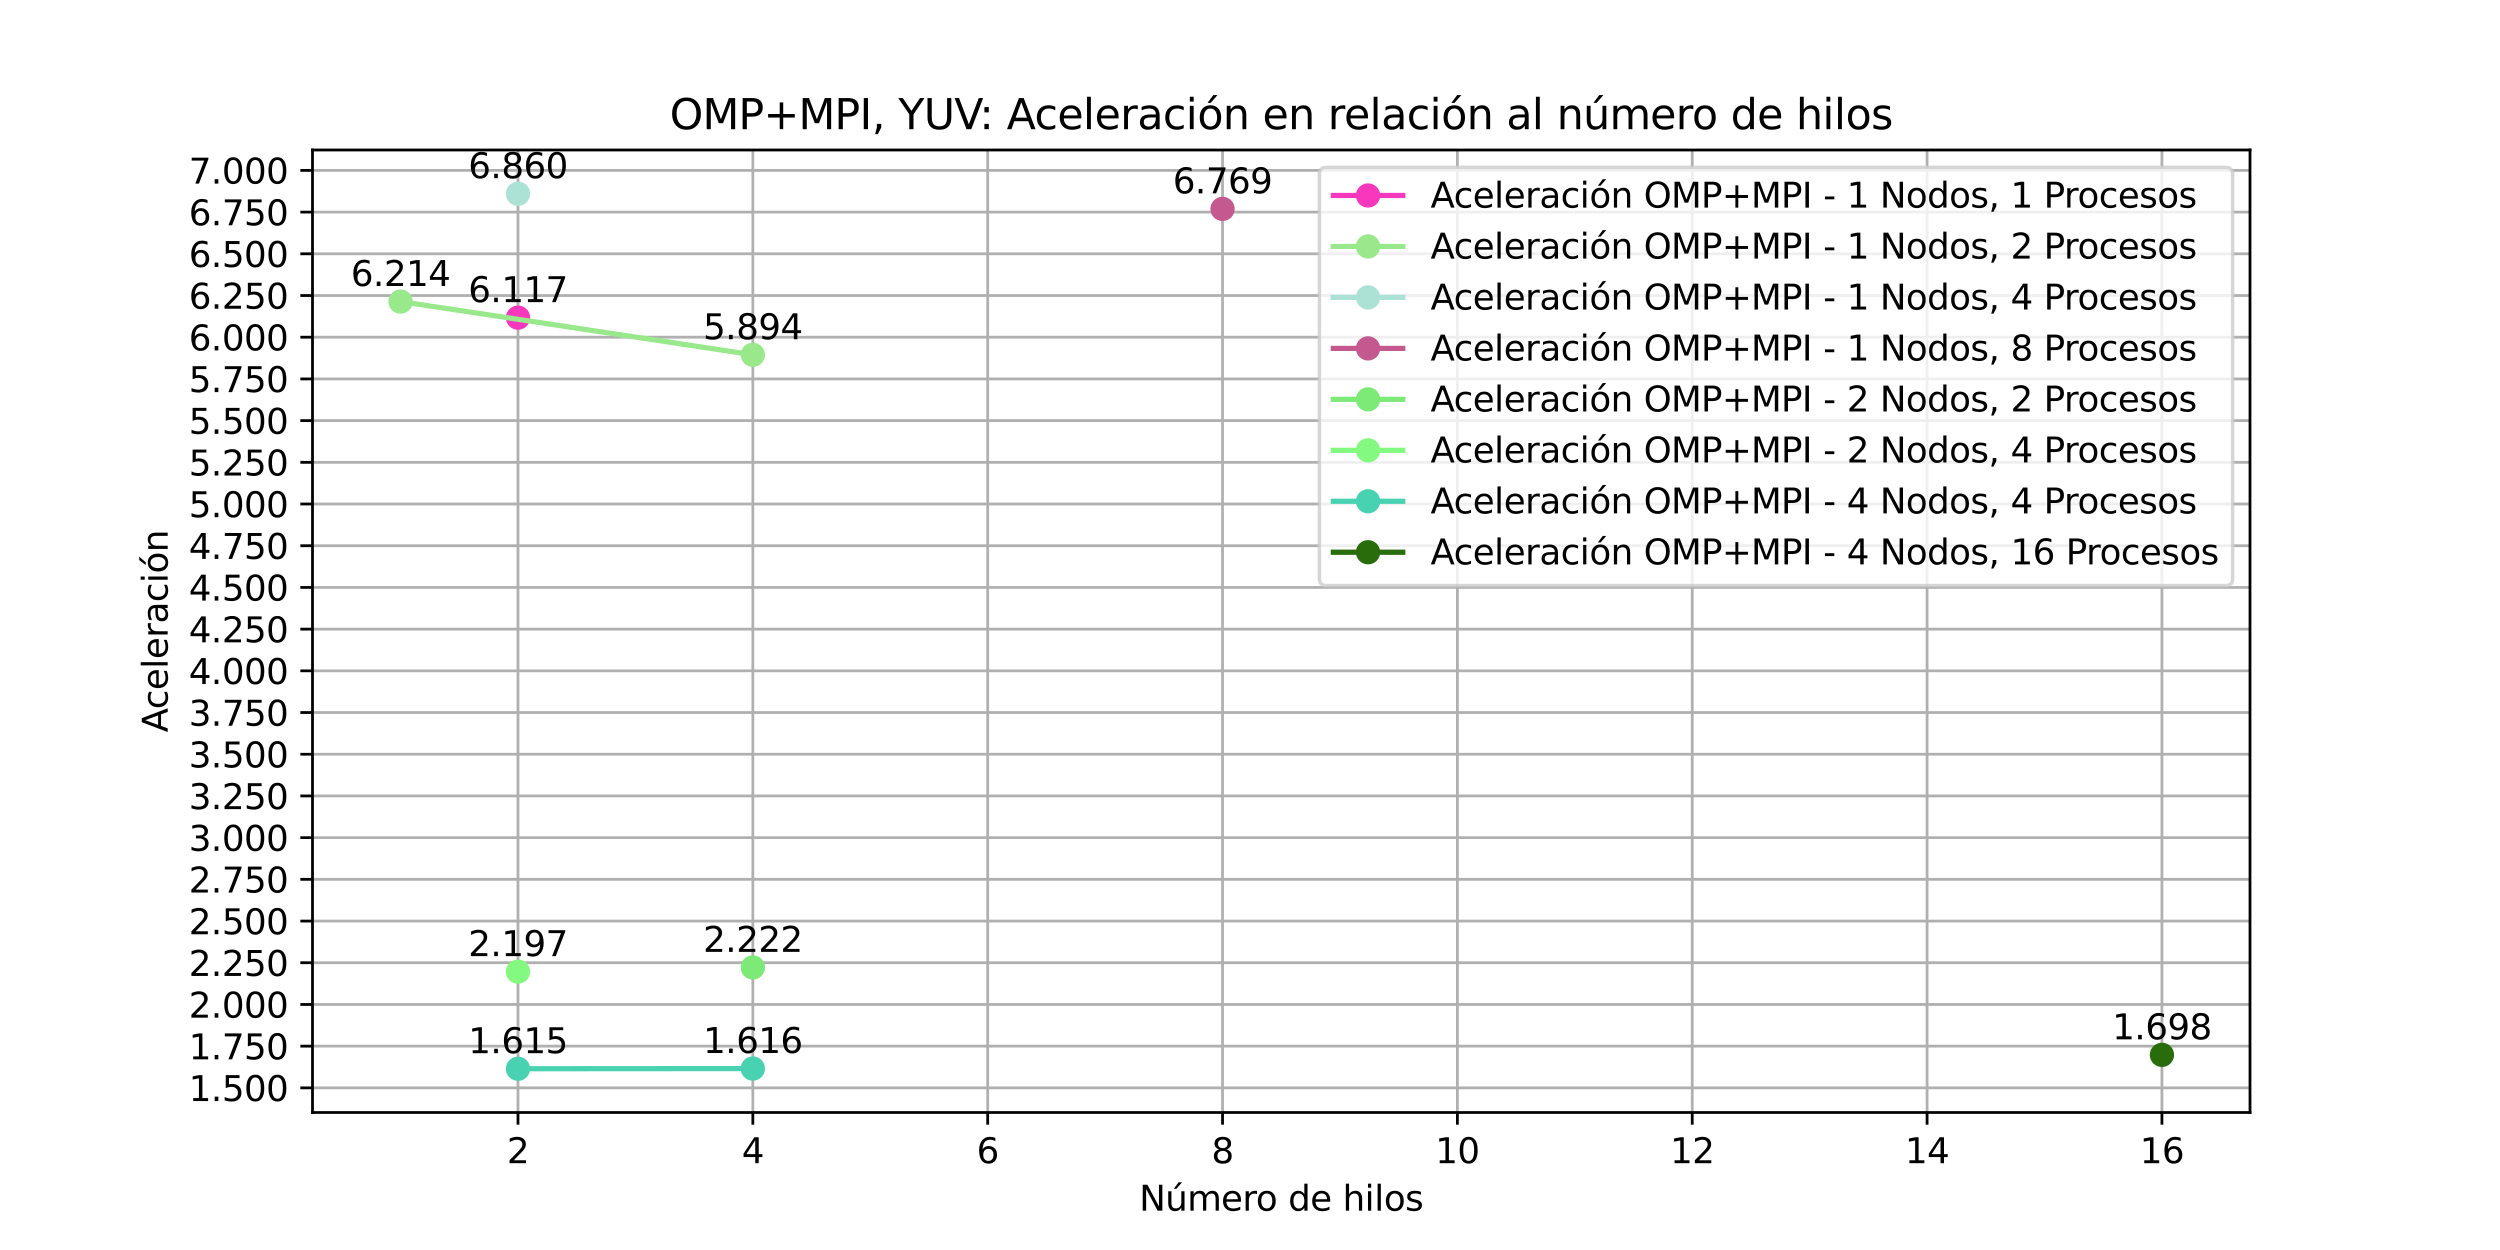 <?xml version="1.0" encoding="utf-8" standalone="no"?>
<!DOCTYPE svg PUBLIC "-//W3C//DTD SVG 1.1//EN"
  "http://www.w3.org/Graphics/SVG/1.1/DTD/svg11.dtd">
<svg xmlns:xlink="http://www.w3.org/1999/xlink" width="720pt" height="360pt" viewBox="0 0 720 360" xmlns="http://www.w3.org/2000/svg" version="1.1">
 <defs>
  <style type="text/css">*{stroke-linejoin: round; stroke-linecap: butt}</style>
 </defs>
 <g id="figure_1">
  <g id="patch_1">
   <path d="M 0 360 
L 720 360 
L 720 0 
L 0 0 
z
" style="fill: #ffffff"/>
  </g>
  <g id="axes_1">
   <g id="patch_2">
    <path d="M 90 320.4 
L 648 320.4 
L 648 43.2 
L 90 43.2 
z
" style="fill: #ffffff"/>
   </g>
   <g id="matplotlib.axis_1">
    <g id="xtick_1">
     <g id="line2d_1">
      <path d="M 149.182 320.4 
L 149.182 43.2 
" clip-path="url(#pc633840fe4)" style="fill: none; stroke: #b0b0b0; stroke-width: 0.8; stroke-linecap: square"/>
     </g>
     <g id="line2d_2">
      <defs>
       <path id="m42925619ae" d="M 0 0 
L 0 3.5 
" style="stroke: #000000; stroke-width: 0.8"/>
      </defs>
      <g>
       <use xlink:href="#m42925619ae" x="149.182" y="320.4" style="stroke: #000000; stroke-width: 0.8"/>
      </g>
     </g>
     <g id="text_1">
      <!-- 2 -->
      <g transform="translate(146.001 334.998) scale(0.1 -0.1)">
       <defs>
        <path id="DejaVuSans-32" d="M 1228 531 
L 3431 531 
L 3431 0 
L 469 0 
L 469 531 
Q 828 903 1448 1529 
Q 2069 2156 2228 2338 
Q 2531 2678 2651 2914 
Q 2772 3150 2772 3378 
Q 2772 3750 2511 3984 
Q 2250 4219 1831 4219 
Q 1534 4219 1204 4116 
Q 875 4013 500 3803 
L 500 4441 
Q 881 4594 1212 4672 
Q 1544 4750 1819 4750 
Q 2544 4750 2975 4387 
Q 3406 4025 3406 3419 
Q 3406 3131 3298 2873 
Q 3191 2616 2906 2266 
Q 2828 2175 2409 1742 
Q 1991 1309 1228 531 
z
" transform="scale(0.016)"/>
       </defs>
       <use xlink:href="#DejaVuSans-32"/>
      </g>
     </g>
    </g>
    <g id="xtick_2">
     <g id="line2d_3">
      <path d="M 216.818 320.4 
L 216.818 43.2 
" clip-path="url(#pc633840fe4)" style="fill: none; stroke: #b0b0b0; stroke-width: 0.8; stroke-linecap: square"/>
     </g>
     <g id="line2d_4">
      <g>
       <use xlink:href="#m42925619ae" x="216.818" y="320.4" style="stroke: #000000; stroke-width: 0.8"/>
      </g>
     </g>
     <g id="text_2">
      <!-- 4 -->
      <g transform="translate(213.637 334.998) scale(0.1 -0.1)">
       <defs>
        <path id="DejaVuSans-34" d="M 2419 4116 
L 825 1625 
L 2419 1625 
L 2419 4116 
z
M 2253 4666 
L 3047 4666 
L 3047 1625 
L 3713 1625 
L 3713 1100 
L 3047 1100 
L 3047 0 
L 2419 0 
L 2419 1100 
L 313 1100 
L 313 1709 
L 2253 4666 
z
" transform="scale(0.016)"/>
       </defs>
       <use xlink:href="#DejaVuSans-34"/>
      </g>
     </g>
    </g>
    <g id="xtick_3">
     <g id="line2d_5">
      <path d="M 284.455 320.4 
L 284.455 43.2 
" clip-path="url(#pc633840fe4)" style="fill: none; stroke: #b0b0b0; stroke-width: 0.8; stroke-linecap: square"/>
     </g>
     <g id="line2d_6">
      <g>
       <use xlink:href="#m42925619ae" x="284.455" y="320.4" style="stroke: #000000; stroke-width: 0.8"/>
      </g>
     </g>
     <g id="text_3">
      <!-- 6 -->
      <g transform="translate(281.273 334.998) scale(0.1 -0.1)">
       <defs>
        <path id="DejaVuSans-36" d="M 2113 2584 
Q 1688 2584 1439 2293 
Q 1191 2003 1191 1497 
Q 1191 994 1439 701 
Q 1688 409 2113 409 
Q 2538 409 2786 701 
Q 3034 994 3034 1497 
Q 3034 2003 2786 2293 
Q 2538 2584 2113 2584 
z
M 3366 4563 
L 3366 3988 
Q 3128 4100 2886 4159 
Q 2644 4219 2406 4219 
Q 1781 4219 1451 3797 
Q 1122 3375 1075 2522 
Q 1259 2794 1537 2939 
Q 1816 3084 2150 3084 
Q 2853 3084 3261 2657 
Q 3669 2231 3669 1497 
Q 3669 778 3244 343 
Q 2819 -91 2113 -91 
Q 1303 -91 875 529 
Q 447 1150 447 2328 
Q 447 3434 972 4092 
Q 1497 4750 2381 4750 
Q 2619 4750 2861 4703 
Q 3103 4656 3366 4563 
z
" transform="scale(0.016)"/>
       </defs>
       <use xlink:href="#DejaVuSans-36"/>
      </g>
     </g>
    </g>
    <g id="xtick_4">
     <g id="line2d_7">
      <path d="M 352.091 320.4 
L 352.091 43.2 
" clip-path="url(#pc633840fe4)" style="fill: none; stroke: #b0b0b0; stroke-width: 0.8; stroke-linecap: square"/>
     </g>
     <g id="line2d_8">
      <g>
       <use xlink:href="#m42925619ae" x="352.091" y="320.4" style="stroke: #000000; stroke-width: 0.8"/>
      </g>
     </g>
     <g id="text_4">
      <!-- 8 -->
      <g transform="translate(348.91 334.998) scale(0.1 -0.1)">
       <defs>
        <path id="DejaVuSans-38" d="M 2034 2216 
Q 1584 2216 1326 1975 
Q 1069 1734 1069 1313 
Q 1069 891 1326 650 
Q 1584 409 2034 409 
Q 2484 409 2743 651 
Q 3003 894 3003 1313 
Q 3003 1734 2745 1975 
Q 2488 2216 2034 2216 
z
M 1403 2484 
Q 997 2584 770 2862 
Q 544 3141 544 3541 
Q 544 4100 942 4425 
Q 1341 4750 2034 4750 
Q 2731 4750 3128 4425 
Q 3525 4100 3525 3541 
Q 3525 3141 3298 2862 
Q 3072 2584 2669 2484 
Q 3125 2378 3379 2068 
Q 3634 1759 3634 1313 
Q 3634 634 3220 271 
Q 2806 -91 2034 -91 
Q 1263 -91 848 271 
Q 434 634 434 1313 
Q 434 1759 690 2068 
Q 947 2378 1403 2484 
z
M 1172 3481 
Q 1172 3119 1398 2916 
Q 1625 2713 2034 2713 
Q 2441 2713 2670 2916 
Q 2900 3119 2900 3481 
Q 2900 3844 2670 4047 
Q 2441 4250 2034 4250 
Q 1625 4250 1398 4047 
Q 1172 3844 1172 3481 
z
" transform="scale(0.016)"/>
       </defs>
       <use xlink:href="#DejaVuSans-38"/>
      </g>
     </g>
    </g>
    <g id="xtick_5">
     <g id="line2d_9">
      <path d="M 419.727 320.4 
L 419.727 43.2 
" clip-path="url(#pc633840fe4)" style="fill: none; stroke: #b0b0b0; stroke-width: 0.8; stroke-linecap: square"/>
     </g>
     <g id="line2d_10">
      <g>
       <use xlink:href="#m42925619ae" x="419.727" y="320.4" style="stroke: #000000; stroke-width: 0.8"/>
      </g>
     </g>
     <g id="text_5">
      <!-- 10 -->
      <g transform="translate(413.365 334.998) scale(0.1 -0.1)">
       <defs>
        <path id="DejaVuSans-31" d="M 794 531 
L 1825 531 
L 1825 4091 
L 703 3866 
L 703 4441 
L 1819 4666 
L 2450 4666 
L 2450 531 
L 3481 531 
L 3481 0 
L 794 0 
L 794 531 
z
" transform="scale(0.016)"/>
        <path id="DejaVuSans-30" d="M 2034 4250 
Q 1547 4250 1301 3770 
Q 1056 3291 1056 2328 
Q 1056 1369 1301 889 
Q 1547 409 2034 409 
Q 2525 409 2770 889 
Q 3016 1369 3016 2328 
Q 3016 3291 2770 3770 
Q 2525 4250 2034 4250 
z
M 2034 4750 
Q 2819 4750 3233 4129 
Q 3647 3509 3647 2328 
Q 3647 1150 3233 529 
Q 2819 -91 2034 -91 
Q 1250 -91 836 529 
Q 422 1150 422 2328 
Q 422 3509 836 4129 
Q 1250 4750 2034 4750 
z
" transform="scale(0.016)"/>
       </defs>
       <use xlink:href="#DejaVuSans-31"/>
       <use xlink:href="#DejaVuSans-30" x="63.623"/>
      </g>
     </g>
    </g>
    <g id="xtick_6">
     <g id="line2d_11">
      <path d="M 487.364 320.4 
L 487.364 43.2 
" clip-path="url(#pc633840fe4)" style="fill: none; stroke: #b0b0b0; stroke-width: 0.8; stroke-linecap: square"/>
     </g>
     <g id="line2d_12">
      <g>
       <use xlink:href="#m42925619ae" x="487.364" y="320.4" style="stroke: #000000; stroke-width: 0.8"/>
      </g>
     </g>
     <g id="text_6">
      <!-- 12 -->
      <g transform="translate(481.001 334.998) scale(0.1 -0.1)">
       <use xlink:href="#DejaVuSans-31"/>
       <use xlink:href="#DejaVuSans-32" x="63.623"/>
      </g>
     </g>
    </g>
    <g id="xtick_7">
     <g id="line2d_13">
      <path d="M 555 320.4 
L 555 43.2 
" clip-path="url(#pc633840fe4)" style="fill: none; stroke: #b0b0b0; stroke-width: 0.8; stroke-linecap: square"/>
     </g>
     <g id="line2d_14">
      <g>
       <use xlink:href="#m42925619ae" x="555" y="320.4" style="stroke: #000000; stroke-width: 0.8"/>
      </g>
     </g>
     <g id="text_7">
      <!-- 14 -->
      <g transform="translate(548.638 334.998) scale(0.1 -0.1)">
       <use xlink:href="#DejaVuSans-31"/>
       <use xlink:href="#DejaVuSans-34" x="63.623"/>
      </g>
     </g>
    </g>
    <g id="xtick_8">
     <g id="line2d_15">
      <path d="M 622.636 320.4 
L 622.636 43.2 
" clip-path="url(#pc633840fe4)" style="fill: none; stroke: #b0b0b0; stroke-width: 0.8; stroke-linecap: square"/>
     </g>
     <g id="line2d_16">
      <g>
       <use xlink:href="#m42925619ae" x="622.636" y="320.4" style="stroke: #000000; stroke-width: 0.8"/>
      </g>
     </g>
     <g id="text_8">
      <!-- 16 -->
      <g transform="translate(616.274 334.998) scale(0.1 -0.1)">
       <use xlink:href="#DejaVuSans-31"/>
       <use xlink:href="#DejaVuSans-36" x="63.623"/>
      </g>
     </g>
    </g>
    <g id="text_9">
     <!-- Número de hilos -->
     <g transform="translate(328.102 348.677) scale(0.1 -0.1)">
      <defs>
       <path id="DejaVuSans-4e" d="M 628 4666 
L 1478 4666 
L 3547 763 
L 3547 4666 
L 4159 4666 
L 4159 0 
L 3309 0 
L 1241 3903 
L 1241 0 
L 628 0 
L 628 4666 
z
" transform="scale(0.016)"/>
       <path id="DejaVuSans-fa" d="M 544 1381 
L 544 3500 
L 1119 3500 
L 1119 1403 
Q 1119 906 1312 657 
Q 1506 409 1894 409 
Q 2359 409 2629 706 
Q 2900 1003 2900 1516 
L 2900 3500 
L 3475 3500 
L 3475 0 
L 2900 0 
L 2900 538 
Q 2691 219 2414 64 
Q 2138 -91 1772 -91 
Q 1169 -91 856 284 
Q 544 659 544 1381 
z
M 1991 3584 
L 1991 3584 
z
M 2418 5119 
L 3040 5119 
L 2022 3944 
L 1543 3944 
L 2418 5119 
z
" transform="scale(0.016)"/>
       <path id="DejaVuSans-6d" d="M 3328 2828 
Q 3544 3216 3844 3400 
Q 4144 3584 4550 3584 
Q 5097 3584 5394 3201 
Q 5691 2819 5691 2113 
L 5691 0 
L 5113 0 
L 5113 2094 
Q 5113 2597 4934 2840 
Q 4756 3084 4391 3084 
Q 3944 3084 3684 2787 
Q 3425 2491 3425 1978 
L 3425 0 
L 2847 0 
L 2847 2094 
Q 2847 2600 2669 2842 
Q 2491 3084 2119 3084 
Q 1678 3084 1418 2786 
Q 1159 2488 1159 1978 
L 1159 0 
L 581 0 
L 581 3500 
L 1159 3500 
L 1159 2956 
Q 1356 3278 1631 3431 
Q 1906 3584 2284 3584 
Q 2666 3584 2933 3390 
Q 3200 3197 3328 2828 
z
" transform="scale(0.016)"/>
       <path id="DejaVuSans-65" d="M 3597 1894 
L 3597 1613 
L 953 1613 
Q 991 1019 1311 708 
Q 1631 397 2203 397 
Q 2534 397 2845 478 
Q 3156 559 3463 722 
L 3463 178 
Q 3153 47 2828 -22 
Q 2503 -91 2169 -91 
Q 1331 -91 842 396 
Q 353 884 353 1716 
Q 353 2575 817 3079 
Q 1281 3584 2069 3584 
Q 2775 3584 3186 3129 
Q 3597 2675 3597 1894 
z
M 3022 2063 
Q 3016 2534 2758 2815 
Q 2500 3097 2075 3097 
Q 1594 3097 1305 2825 
Q 1016 2553 972 2059 
L 3022 2063 
z
" transform="scale(0.016)"/>
       <path id="DejaVuSans-72" d="M 2631 2963 
Q 2534 3019 2420 3045 
Q 2306 3072 2169 3072 
Q 1681 3072 1420 2755 
Q 1159 2438 1159 1844 
L 1159 0 
L 581 0 
L 581 3500 
L 1159 3500 
L 1159 2956 
Q 1341 3275 1631 3429 
Q 1922 3584 2338 3584 
Q 2397 3584 2469 3576 
Q 2541 3569 2628 3553 
L 2631 2963 
z
" transform="scale(0.016)"/>
       <path id="DejaVuSans-6f" d="M 1959 3097 
Q 1497 3097 1228 2736 
Q 959 2375 959 1747 
Q 959 1119 1226 758 
Q 1494 397 1959 397 
Q 2419 397 2687 759 
Q 2956 1122 2956 1747 
Q 2956 2369 2687 2733 
Q 2419 3097 1959 3097 
z
M 1959 3584 
Q 2709 3584 3137 3096 
Q 3566 2609 3566 1747 
Q 3566 888 3137 398 
Q 2709 -91 1959 -91 
Q 1206 -91 779 398 
Q 353 888 353 1747 
Q 353 2609 779 3096 
Q 1206 3584 1959 3584 
z
" transform="scale(0.016)"/>
       <path id="DejaVuSans-20" transform="scale(0.016)"/>
       <path id="DejaVuSans-64" d="M 2906 2969 
L 2906 4863 
L 3481 4863 
L 3481 0 
L 2906 0 
L 2906 525 
Q 2725 213 2448 61 
Q 2172 -91 1784 -91 
Q 1150 -91 751 415 
Q 353 922 353 1747 
Q 353 2572 751 3078 
Q 1150 3584 1784 3584 
Q 2172 3584 2448 3432 
Q 2725 3281 2906 2969 
z
M 947 1747 
Q 947 1113 1208 752 
Q 1469 391 1925 391 
Q 2381 391 2643 752 
Q 2906 1113 2906 1747 
Q 2906 2381 2643 2742 
Q 2381 3103 1925 3103 
Q 1469 3103 1208 2742 
Q 947 2381 947 1747 
z
" transform="scale(0.016)"/>
       <path id="DejaVuSans-68" d="M 3513 2113 
L 3513 0 
L 2938 0 
L 2938 2094 
Q 2938 2591 2744 2837 
Q 2550 3084 2163 3084 
Q 1697 3084 1428 2787 
Q 1159 2491 1159 1978 
L 1159 0 
L 581 0 
L 581 4863 
L 1159 4863 
L 1159 2956 
Q 1366 3272 1645 3428 
Q 1925 3584 2291 3584 
Q 2894 3584 3203 3211 
Q 3513 2838 3513 2113 
z
" transform="scale(0.016)"/>
       <path id="DejaVuSans-69" d="M 603 3500 
L 1178 3500 
L 1178 0 
L 603 0 
L 603 3500 
z
M 603 4863 
L 1178 4863 
L 1178 4134 
L 603 4134 
L 603 4863 
z
" transform="scale(0.016)"/>
       <path id="DejaVuSans-6c" d="M 603 4863 
L 1178 4863 
L 1178 0 
L 603 0 
L 603 4863 
z
" transform="scale(0.016)"/>
       <path id="DejaVuSans-73" d="M 2834 3397 
L 2834 2853 
Q 2591 2978 2328 3040 
Q 2066 3103 1784 3103 
Q 1356 3103 1142 2972 
Q 928 2841 928 2578 
Q 928 2378 1081 2264 
Q 1234 2150 1697 2047 
L 1894 2003 
Q 2506 1872 2764 1633 
Q 3022 1394 3022 966 
Q 3022 478 2636 193 
Q 2250 -91 1575 -91 
Q 1294 -91 989 -36 
Q 684 19 347 128 
L 347 722 
Q 666 556 975 473 
Q 1284 391 1588 391 
Q 1994 391 2212 530 
Q 2431 669 2431 922 
Q 2431 1156 2273 1281 
Q 2116 1406 1581 1522 
L 1381 1569 
Q 847 1681 609 1914 
Q 372 2147 372 2553 
Q 372 3047 722 3315 
Q 1072 3584 1716 3584 
Q 2034 3584 2315 3537 
Q 2597 3491 2834 3397 
z
" transform="scale(0.016)"/>
      </defs>
      <use xlink:href="#DejaVuSans-4e"/>
      <use xlink:href="#DejaVuSans-fa" x="74.805"/>
      <use xlink:href="#DejaVuSans-6d" x="138.184"/>
      <use xlink:href="#DejaVuSans-65" x="235.596"/>
      <use xlink:href="#DejaVuSans-72" x="297.119"/>
      <use xlink:href="#DejaVuSans-6f" x="335.982"/>
      <use xlink:href="#DejaVuSans-20" x="397.164"/>
      <use xlink:href="#DejaVuSans-64" x="428.951"/>
      <use xlink:href="#DejaVuSans-65" x="492.428"/>
      <use xlink:href="#DejaVuSans-20" x="553.951"/>
      <use xlink:href="#DejaVuSans-68" x="585.738"/>
      <use xlink:href="#DejaVuSans-69" x="649.117"/>
      <use xlink:href="#DejaVuSans-6c" x="676.9"/>
      <use xlink:href="#DejaVuSans-6f" x="704.684"/>
      <use xlink:href="#DejaVuSans-73" x="765.865"/>
     </g>
    </g>
   </g>
   <g id="matplotlib.axis_2">
    <g id="ytick_1">
     <g id="line2d_17">
      <path d="M 90 313.302 
L 648 313.302 
" clip-path="url(#pc633840fe4)" style="fill: none; stroke: #b0b0b0; stroke-width: 0.8; stroke-linecap: square"/>
     </g>
     <g id="line2d_18">
      <defs>
       <path id="m8c1ad66ac6" d="M 0 0 
L -3.5 0 
" style="stroke: #000000; stroke-width: 0.8"/>
      </defs>
      <g>
       <use xlink:href="#m8c1ad66ac6" x="90" y="313.302" style="stroke: #000000; stroke-width: 0.8"/>
      </g>
     </g>
     <g id="text_10">
      <!-- 1.500 -->
      <g transform="translate(54.372 317.101) scale(0.1 -0.1)">
       <defs>
        <path id="DejaVuSans-2e" d="M 684 794 
L 1344 794 
L 1344 0 
L 684 0 
L 684 794 
z
" transform="scale(0.016)"/>
        <path id="DejaVuSans-35" d="M 691 4666 
L 3169 4666 
L 3169 4134 
L 1269 4134 
L 1269 2991 
Q 1406 3038 1543 3061 
Q 1681 3084 1819 3084 
Q 2600 3084 3056 2656 
Q 3513 2228 3513 1497 
Q 3513 744 3044 326 
Q 2575 -91 1722 -91 
Q 1428 -91 1123 -41 
Q 819 9 494 109 
L 494 744 
Q 775 591 1075 516 
Q 1375 441 1709 441 
Q 2250 441 2565 725 
Q 2881 1009 2881 1497 
Q 2881 1984 2565 2268 
Q 2250 2553 1709 2553 
Q 1456 2553 1204 2497 
Q 953 2441 691 2322 
L 691 4666 
z
" transform="scale(0.016)"/>
       </defs>
       <use xlink:href="#DejaVuSans-31"/>
       <use xlink:href="#DejaVuSans-2e" x="63.623"/>
       <use xlink:href="#DejaVuSans-35" x="95.41"/>
       <use xlink:href="#DejaVuSans-30" x="159.033"/>
       <use xlink:href="#DejaVuSans-30" x="222.656"/>
      </g>
     </g>
    </g>
    <g id="ytick_2">
     <g id="line2d_19">
      <path d="M 90 301.292 
L 648 301.292 
" clip-path="url(#pc633840fe4)" style="fill: none; stroke: #b0b0b0; stroke-width: 0.8; stroke-linecap: square"/>
     </g>
     <g id="line2d_20">
      <g>
       <use xlink:href="#m8c1ad66ac6" x="90" y="301.292" style="stroke: #000000; stroke-width: 0.8"/>
      </g>
     </g>
     <g id="text_11">
      <!-- 1.750 -->
      <g transform="translate(54.372 305.091) scale(0.1 -0.1)">
       <defs>
        <path id="DejaVuSans-37" d="M 525 4666 
L 3525 4666 
L 3525 4397 
L 1831 0 
L 1172 0 
L 2766 4134 
L 525 4134 
L 525 4666 
z
" transform="scale(0.016)"/>
       </defs>
       <use xlink:href="#DejaVuSans-31"/>
       <use xlink:href="#DejaVuSans-2e" x="63.623"/>
       <use xlink:href="#DejaVuSans-37" x="95.41"/>
       <use xlink:href="#DejaVuSans-35" x="159.033"/>
       <use xlink:href="#DejaVuSans-30" x="222.656"/>
      </g>
     </g>
    </g>
    <g id="ytick_3">
     <g id="line2d_21">
      <path d="M 90 289.282 
L 648 289.282 
" clip-path="url(#pc633840fe4)" style="fill: none; stroke: #b0b0b0; stroke-width: 0.8; stroke-linecap: square"/>
     </g>
     <g id="line2d_22">
      <g>
       <use xlink:href="#m8c1ad66ac6" x="90" y="289.282" style="stroke: #000000; stroke-width: 0.8"/>
      </g>
     </g>
     <g id="text_12">
      <!-- 2.000 -->
      <g transform="translate(54.372 293.081) scale(0.1 -0.1)">
       <use xlink:href="#DejaVuSans-32"/>
       <use xlink:href="#DejaVuSans-2e" x="63.623"/>
       <use xlink:href="#DejaVuSans-30" x="95.41"/>
       <use xlink:href="#DejaVuSans-30" x="159.033"/>
       <use xlink:href="#DejaVuSans-30" x="222.656"/>
      </g>
     </g>
    </g>
    <g id="ytick_4">
     <g id="line2d_23">
      <path d="M 90 277.271 
L 648 277.271 
" clip-path="url(#pc633840fe4)" style="fill: none; stroke: #b0b0b0; stroke-width: 0.8; stroke-linecap: square"/>
     </g>
     <g id="line2d_24">
      <g>
       <use xlink:href="#m8c1ad66ac6" x="90" y="277.271" style="stroke: #000000; stroke-width: 0.8"/>
      </g>
     </g>
     <g id="text_13">
      <!-- 2.250 -->
      <g transform="translate(54.372 281.071) scale(0.1 -0.1)">
       <use xlink:href="#DejaVuSans-32"/>
       <use xlink:href="#DejaVuSans-2e" x="63.623"/>
       <use xlink:href="#DejaVuSans-32" x="95.41"/>
       <use xlink:href="#DejaVuSans-35" x="159.033"/>
       <use xlink:href="#DejaVuSans-30" x="222.656"/>
      </g>
     </g>
    </g>
    <g id="ytick_5">
     <g id="line2d_25">
      <path d="M 90 265.261 
L 648 265.261 
" clip-path="url(#pc633840fe4)" style="fill: none; stroke: #b0b0b0; stroke-width: 0.8; stroke-linecap: square"/>
     </g>
     <g id="line2d_26">
      <g>
       <use xlink:href="#m8c1ad66ac6" x="90" y="265.261" style="stroke: #000000; stroke-width: 0.8"/>
      </g>
     </g>
     <g id="text_14">
      <!-- 2.500 -->
      <g transform="translate(54.372 269.06) scale(0.1 -0.1)">
       <use xlink:href="#DejaVuSans-32"/>
       <use xlink:href="#DejaVuSans-2e" x="63.623"/>
       <use xlink:href="#DejaVuSans-35" x="95.41"/>
       <use xlink:href="#DejaVuSans-30" x="159.033"/>
       <use xlink:href="#DejaVuSans-30" x="222.656"/>
      </g>
     </g>
    </g>
    <g id="ytick_6">
     <g id="line2d_27">
      <path d="M 90 253.251 
L 648 253.251 
" clip-path="url(#pc633840fe4)" style="fill: none; stroke: #b0b0b0; stroke-width: 0.8; stroke-linecap: square"/>
     </g>
     <g id="line2d_28">
      <g>
       <use xlink:href="#m8c1ad66ac6" x="90" y="253.251" style="stroke: #000000; stroke-width: 0.8"/>
      </g>
     </g>
     <g id="text_15">
      <!-- 2.750 -->
      <g transform="translate(54.372 257.05) scale(0.1 -0.1)">
       <use xlink:href="#DejaVuSans-32"/>
       <use xlink:href="#DejaVuSans-2e" x="63.623"/>
       <use xlink:href="#DejaVuSans-37" x="95.41"/>
       <use xlink:href="#DejaVuSans-35" x="159.033"/>
       <use xlink:href="#DejaVuSans-30" x="222.656"/>
      </g>
     </g>
    </g>
    <g id="ytick_7">
     <g id="line2d_29">
      <path d="M 90 241.24 
L 648 241.24 
" clip-path="url(#pc633840fe4)" style="fill: none; stroke: #b0b0b0; stroke-width: 0.8; stroke-linecap: square"/>
     </g>
     <g id="line2d_30">
      <g>
       <use xlink:href="#m8c1ad66ac6" x="90" y="241.24" style="stroke: #000000; stroke-width: 0.8"/>
      </g>
     </g>
     <g id="text_16">
      <!-- 3.000 -->
      <g transform="translate(54.372 245.04) scale(0.1 -0.1)">
       <defs>
        <path id="DejaVuSans-33" d="M 2597 2516 
Q 3050 2419 3304 2112 
Q 3559 1806 3559 1356 
Q 3559 666 3084 287 
Q 2609 -91 1734 -91 
Q 1441 -91 1130 -33 
Q 819 25 488 141 
L 488 750 
Q 750 597 1062 519 
Q 1375 441 1716 441 
Q 2309 441 2620 675 
Q 2931 909 2931 1356 
Q 2931 1769 2642 2001 
Q 2353 2234 1838 2234 
L 1294 2234 
L 1294 2753 
L 1863 2753 
Q 2328 2753 2575 2939 
Q 2822 3125 2822 3475 
Q 2822 3834 2567 4026 
Q 2313 4219 1838 4219 
Q 1578 4219 1281 4162 
Q 984 4106 628 3988 
L 628 4550 
Q 988 4650 1302 4700 
Q 1616 4750 1894 4750 
Q 2613 4750 3031 4423 
Q 3450 4097 3450 3541 
Q 3450 3153 3228 2886 
Q 3006 2619 2597 2516 
z
" transform="scale(0.016)"/>
       </defs>
       <use xlink:href="#DejaVuSans-33"/>
       <use xlink:href="#DejaVuSans-2e" x="63.623"/>
       <use xlink:href="#DejaVuSans-30" x="95.41"/>
       <use xlink:href="#DejaVuSans-30" x="159.033"/>
       <use xlink:href="#DejaVuSans-30" x="222.656"/>
      </g>
     </g>
    </g>
    <g id="ytick_8">
     <g id="line2d_31">
      <path d="M 90 229.23 
L 648 229.23 
" clip-path="url(#pc633840fe4)" style="fill: none; stroke: #b0b0b0; stroke-width: 0.8; stroke-linecap: square"/>
     </g>
     <g id="line2d_32">
      <g>
       <use xlink:href="#m8c1ad66ac6" x="90" y="229.23" style="stroke: #000000; stroke-width: 0.8"/>
      </g>
     </g>
     <g id="text_17">
      <!-- 3.250 -->
      <g transform="translate(54.372 233.029) scale(0.1 -0.1)">
       <use xlink:href="#DejaVuSans-33"/>
       <use xlink:href="#DejaVuSans-2e" x="63.623"/>
       <use xlink:href="#DejaVuSans-32" x="95.41"/>
       <use xlink:href="#DejaVuSans-35" x="159.033"/>
       <use xlink:href="#DejaVuSans-30" x="222.656"/>
      </g>
     </g>
    </g>
    <g id="ytick_9">
     <g id="line2d_33">
      <path d="M 90 217.22 
L 648 217.22 
" clip-path="url(#pc633840fe4)" style="fill: none; stroke: #b0b0b0; stroke-width: 0.8; stroke-linecap: square"/>
     </g>
     <g id="line2d_34">
      <g>
       <use xlink:href="#m8c1ad66ac6" x="90" y="217.22" style="stroke: #000000; stroke-width: 0.8"/>
      </g>
     </g>
     <g id="text_18">
      <!-- 3.500 -->
      <g transform="translate(54.372 221.019) scale(0.1 -0.1)">
       <use xlink:href="#DejaVuSans-33"/>
       <use xlink:href="#DejaVuSans-2e" x="63.623"/>
       <use xlink:href="#DejaVuSans-35" x="95.41"/>
       <use xlink:href="#DejaVuSans-30" x="159.033"/>
       <use xlink:href="#DejaVuSans-30" x="222.656"/>
      </g>
     </g>
    </g>
    <g id="ytick_10">
     <g id="line2d_35">
      <path d="M 90 205.21 
L 648 205.21 
" clip-path="url(#pc633840fe4)" style="fill: none; stroke: #b0b0b0; stroke-width: 0.8; stroke-linecap: square"/>
     </g>
     <g id="line2d_36">
      <g>
       <use xlink:href="#m8c1ad66ac6" x="90" y="205.21" style="stroke: #000000; stroke-width: 0.8"/>
      </g>
     </g>
     <g id="text_19">
      <!-- 3.750 -->
      <g transform="translate(54.372 209.009) scale(0.1 -0.1)">
       <use xlink:href="#DejaVuSans-33"/>
       <use xlink:href="#DejaVuSans-2e" x="63.623"/>
       <use xlink:href="#DejaVuSans-37" x="95.41"/>
       <use xlink:href="#DejaVuSans-35" x="159.033"/>
       <use xlink:href="#DejaVuSans-30" x="222.656"/>
      </g>
     </g>
    </g>
    <g id="ytick_11">
     <g id="line2d_37">
      <path d="M 90 193.199 
L 648 193.199 
" clip-path="url(#pc633840fe4)" style="fill: none; stroke: #b0b0b0; stroke-width: 0.8; stroke-linecap: square"/>
     </g>
     <g id="line2d_38">
      <g>
       <use xlink:href="#m8c1ad66ac6" x="90" y="193.199" style="stroke: #000000; stroke-width: 0.8"/>
      </g>
     </g>
     <g id="text_20">
      <!-- 4.000 -->
      <g transform="translate(54.372 196.998) scale(0.1 -0.1)">
       <use xlink:href="#DejaVuSans-34"/>
       <use xlink:href="#DejaVuSans-2e" x="63.623"/>
       <use xlink:href="#DejaVuSans-30" x="95.41"/>
       <use xlink:href="#DejaVuSans-30" x="159.033"/>
       <use xlink:href="#DejaVuSans-30" x="222.656"/>
      </g>
     </g>
    </g>
    <g id="ytick_12">
     <g id="line2d_39">
      <path d="M 90 181.189 
L 648 181.189 
" clip-path="url(#pc633840fe4)" style="fill: none; stroke: #b0b0b0; stroke-width: 0.8; stroke-linecap: square"/>
     </g>
     <g id="line2d_40">
      <g>
       <use xlink:href="#m8c1ad66ac6" x="90" y="181.189" style="stroke: #000000; stroke-width: 0.8"/>
      </g>
     </g>
     <g id="text_21">
      <!-- 4.250 -->
      <g transform="translate(54.372 184.988) scale(0.1 -0.1)">
       <use xlink:href="#DejaVuSans-34"/>
       <use xlink:href="#DejaVuSans-2e" x="63.623"/>
       <use xlink:href="#DejaVuSans-32" x="95.41"/>
       <use xlink:href="#DejaVuSans-35" x="159.033"/>
       <use xlink:href="#DejaVuSans-30" x="222.656"/>
      </g>
     </g>
    </g>
    <g id="ytick_13">
     <g id="line2d_41">
      <path d="M 90 169.179 
L 648 169.179 
" clip-path="url(#pc633840fe4)" style="fill: none; stroke: #b0b0b0; stroke-width: 0.8; stroke-linecap: square"/>
     </g>
     <g id="line2d_42">
      <g>
       <use xlink:href="#m8c1ad66ac6" x="90" y="169.179" style="stroke: #000000; stroke-width: 0.8"/>
      </g>
     </g>
     <g id="text_22">
      <!-- 4.500 -->
      <g transform="translate(54.372 172.978) scale(0.1 -0.1)">
       <use xlink:href="#DejaVuSans-34"/>
       <use xlink:href="#DejaVuSans-2e" x="63.623"/>
       <use xlink:href="#DejaVuSans-35" x="95.41"/>
       <use xlink:href="#DejaVuSans-30" x="159.033"/>
       <use xlink:href="#DejaVuSans-30" x="222.656"/>
      </g>
     </g>
    </g>
    <g id="ytick_14">
     <g id="line2d_43">
      <path d="M 90 157.168 
L 648 157.168 
" clip-path="url(#pc633840fe4)" style="fill: none; stroke: #b0b0b0; stroke-width: 0.8; stroke-linecap: square"/>
     </g>
     <g id="line2d_44">
      <g>
       <use xlink:href="#m8c1ad66ac6" x="90" y="157.168" style="stroke: #000000; stroke-width: 0.8"/>
      </g>
     </g>
     <g id="text_23">
      <!-- 4.750 -->
      <g transform="translate(54.372 160.968) scale(0.1 -0.1)">
       <use xlink:href="#DejaVuSans-34"/>
       <use xlink:href="#DejaVuSans-2e" x="63.623"/>
       <use xlink:href="#DejaVuSans-37" x="95.41"/>
       <use xlink:href="#DejaVuSans-35" x="159.033"/>
       <use xlink:href="#DejaVuSans-30" x="222.656"/>
      </g>
     </g>
    </g>
    <g id="ytick_15">
     <g id="line2d_45">
      <path d="M 90 145.158 
L 648 145.158 
" clip-path="url(#pc633840fe4)" style="fill: none; stroke: #b0b0b0; stroke-width: 0.8; stroke-linecap: square"/>
     </g>
     <g id="line2d_46">
      <g>
       <use xlink:href="#m8c1ad66ac6" x="90" y="145.158" style="stroke: #000000; stroke-width: 0.8"/>
      </g>
     </g>
     <g id="text_24">
      <!-- 5.000 -->
      <g transform="translate(54.372 148.957) scale(0.1 -0.1)">
       <use xlink:href="#DejaVuSans-35"/>
       <use xlink:href="#DejaVuSans-2e" x="63.623"/>
       <use xlink:href="#DejaVuSans-30" x="95.41"/>
       <use xlink:href="#DejaVuSans-30" x="159.033"/>
       <use xlink:href="#DejaVuSans-30" x="222.656"/>
      </g>
     </g>
    </g>
    <g id="ytick_16">
     <g id="line2d_47">
      <path d="M 90 133.148 
L 648 133.148 
" clip-path="url(#pc633840fe4)" style="fill: none; stroke: #b0b0b0; stroke-width: 0.8; stroke-linecap: square"/>
     </g>
     <g id="line2d_48">
      <g>
       <use xlink:href="#m8c1ad66ac6" x="90" y="133.148" style="stroke: #000000; stroke-width: 0.8"/>
      </g>
     </g>
     <g id="text_25">
      <!-- 5.250 -->
      <g transform="translate(54.372 136.947) scale(0.1 -0.1)">
       <use xlink:href="#DejaVuSans-35"/>
       <use xlink:href="#DejaVuSans-2e" x="63.623"/>
       <use xlink:href="#DejaVuSans-32" x="95.41"/>
       <use xlink:href="#DejaVuSans-35" x="159.033"/>
       <use xlink:href="#DejaVuSans-30" x="222.656"/>
      </g>
     </g>
    </g>
    <g id="ytick_17">
     <g id="line2d_49">
      <path d="M 90 121.137 
L 648 121.137 
" clip-path="url(#pc633840fe4)" style="fill: none; stroke: #b0b0b0; stroke-width: 0.8; stroke-linecap: square"/>
     </g>
     <g id="line2d_50">
      <g>
       <use xlink:href="#m8c1ad66ac6" x="90" y="121.137" style="stroke: #000000; stroke-width: 0.8"/>
      </g>
     </g>
     <g id="text_26">
      <!-- 5.500 -->
      <g transform="translate(54.372 124.937) scale(0.1 -0.1)">
       <use xlink:href="#DejaVuSans-35"/>
       <use xlink:href="#DejaVuSans-2e" x="63.623"/>
       <use xlink:href="#DejaVuSans-35" x="95.41"/>
       <use xlink:href="#DejaVuSans-30" x="159.033"/>
       <use xlink:href="#DejaVuSans-30" x="222.656"/>
      </g>
     </g>
    </g>
    <g id="ytick_18">
     <g id="line2d_51">
      <path d="M 90 109.127 
L 648 109.127 
" clip-path="url(#pc633840fe4)" style="fill: none; stroke: #b0b0b0; stroke-width: 0.8; stroke-linecap: square"/>
     </g>
     <g id="line2d_52">
      <g>
       <use xlink:href="#m8c1ad66ac6" x="90" y="109.127" style="stroke: #000000; stroke-width: 0.8"/>
      </g>
     </g>
     <g id="text_27">
      <!-- 5.750 -->
      <g transform="translate(54.372 112.926) scale(0.1 -0.1)">
       <use xlink:href="#DejaVuSans-35"/>
       <use xlink:href="#DejaVuSans-2e" x="63.623"/>
       <use xlink:href="#DejaVuSans-37" x="95.41"/>
       <use xlink:href="#DejaVuSans-35" x="159.033"/>
       <use xlink:href="#DejaVuSans-30" x="222.656"/>
      </g>
     </g>
    </g>
    <g id="ytick_19">
     <g id="line2d_53">
      <path d="M 90 97.117 
L 648 97.117 
" clip-path="url(#pc633840fe4)" style="fill: none; stroke: #b0b0b0; stroke-width: 0.8; stroke-linecap: square"/>
     </g>
     <g id="line2d_54">
      <g>
       <use xlink:href="#m8c1ad66ac6" x="90" y="97.117" style="stroke: #000000; stroke-width: 0.8"/>
      </g>
     </g>
     <g id="text_28">
      <!-- 6.000 -->
      <g transform="translate(54.372 100.916) scale(0.1 -0.1)">
       <use xlink:href="#DejaVuSans-36"/>
       <use xlink:href="#DejaVuSans-2e" x="63.623"/>
       <use xlink:href="#DejaVuSans-30" x="95.41"/>
       <use xlink:href="#DejaVuSans-30" x="159.033"/>
       <use xlink:href="#DejaVuSans-30" x="222.656"/>
      </g>
     </g>
    </g>
    <g id="ytick_20">
     <g id="line2d_55">
      <path d="M 90 85.107 
L 648 85.107 
" clip-path="url(#pc633840fe4)" style="fill: none; stroke: #b0b0b0; stroke-width: 0.8; stroke-linecap: square"/>
     </g>
     <g id="line2d_56">
      <g>
       <use xlink:href="#m8c1ad66ac6" x="90" y="85.107" style="stroke: #000000; stroke-width: 0.8"/>
      </g>
     </g>
     <g id="text_29">
      <!-- 6.250 -->
      <g transform="translate(54.372 88.906) scale(0.1 -0.1)">
       <use xlink:href="#DejaVuSans-36"/>
       <use xlink:href="#DejaVuSans-2e" x="63.623"/>
       <use xlink:href="#DejaVuSans-32" x="95.41"/>
       <use xlink:href="#DejaVuSans-35" x="159.033"/>
       <use xlink:href="#DejaVuSans-30" x="222.656"/>
      </g>
     </g>
    </g>
    <g id="ytick_21">
     <g id="line2d_57">
      <path d="M 90 73.096 
L 648 73.096 
" clip-path="url(#pc633840fe4)" style="fill: none; stroke: #b0b0b0; stroke-width: 0.8; stroke-linecap: square"/>
     </g>
     <g id="line2d_58">
      <g>
       <use xlink:href="#m8c1ad66ac6" x="90" y="73.096" style="stroke: #000000; stroke-width: 0.8"/>
      </g>
     </g>
     <g id="text_30">
      <!-- 6.500 -->
      <g transform="translate(54.372 76.896) scale(0.1 -0.1)">
       <use xlink:href="#DejaVuSans-36"/>
       <use xlink:href="#DejaVuSans-2e" x="63.623"/>
       <use xlink:href="#DejaVuSans-35" x="95.41"/>
       <use xlink:href="#DejaVuSans-30" x="159.033"/>
       <use xlink:href="#DejaVuSans-30" x="222.656"/>
      </g>
     </g>
    </g>
    <g id="ytick_22">
     <g id="line2d_59">
      <path d="M 90 61.086 
L 648 61.086 
" clip-path="url(#pc633840fe4)" style="fill: none; stroke: #b0b0b0; stroke-width: 0.8; stroke-linecap: square"/>
     </g>
     <g id="line2d_60">
      <g>
       <use xlink:href="#m8c1ad66ac6" x="90" y="61.086" style="stroke: #000000; stroke-width: 0.8"/>
      </g>
     </g>
     <g id="text_31">
      <!-- 6.750 -->
      <g transform="translate(54.372 64.885) scale(0.1 -0.1)">
       <use xlink:href="#DejaVuSans-36"/>
       <use xlink:href="#DejaVuSans-2e" x="63.623"/>
       <use xlink:href="#DejaVuSans-37" x="95.41"/>
       <use xlink:href="#DejaVuSans-35" x="159.033"/>
       <use xlink:href="#DejaVuSans-30" x="222.656"/>
      </g>
     </g>
    </g>
    <g id="ytick_23">
     <g id="line2d_61">
      <path d="M 90 49.076 
L 648 49.076 
" clip-path="url(#pc633840fe4)" style="fill: none; stroke: #b0b0b0; stroke-width: 0.8; stroke-linecap: square"/>
     </g>
     <g id="line2d_62">
      <g>
       <use xlink:href="#m8c1ad66ac6" x="90" y="49.076" style="stroke: #000000; stroke-width: 0.8"/>
      </g>
     </g>
     <g id="text_32">
      <!-- 7.000 -->
      <g transform="translate(54.372 52.875) scale(0.1 -0.1)">
       <use xlink:href="#DejaVuSans-37"/>
       <use xlink:href="#DejaVuSans-2e" x="63.623"/>
       <use xlink:href="#DejaVuSans-30" x="95.41"/>
       <use xlink:href="#DejaVuSans-30" x="159.033"/>
       <use xlink:href="#DejaVuSans-30" x="222.656"/>
      </g>
     </g>
    </g>
    <g id="text_33">
     <!-- Aceleración -->
     <g transform="translate(48.292 210.91) rotate(-90) scale(0.1 -0.1)">
      <defs>
       <path id="DejaVuSans-41" d="M 2188 4044 
L 1331 1722 
L 3047 1722 
L 2188 4044 
z
M 1831 4666 
L 2547 4666 
L 4325 0 
L 3669 0 
L 3244 1197 
L 1141 1197 
L 716 0 
L 50 0 
L 1831 4666 
z
" transform="scale(0.016)"/>
       <path id="DejaVuSans-63" d="M 3122 3366 
L 3122 2828 
Q 2878 2963 2633 3030 
Q 2388 3097 2138 3097 
Q 1578 3097 1268 2742 
Q 959 2388 959 1747 
Q 959 1106 1268 751 
Q 1578 397 2138 397 
Q 2388 397 2633 464 
Q 2878 531 3122 666 
L 3122 134 
Q 2881 22 2623 -34 
Q 2366 -91 2075 -91 
Q 1284 -91 818 406 
Q 353 903 353 1747 
Q 353 2603 823 3093 
Q 1294 3584 2113 3584 
Q 2378 3584 2631 3529 
Q 2884 3475 3122 3366 
z
" transform="scale(0.016)"/>
       <path id="DejaVuSans-61" d="M 2194 1759 
Q 1497 1759 1228 1600 
Q 959 1441 959 1056 
Q 959 750 1161 570 
Q 1363 391 1709 391 
Q 2188 391 2477 730 
Q 2766 1069 2766 1631 
L 2766 1759 
L 2194 1759 
z
M 3341 1997 
L 3341 0 
L 2766 0 
L 2766 531 
Q 2569 213 2275 61 
Q 1981 -91 1556 -91 
Q 1019 -91 701 211 
Q 384 513 384 1019 
Q 384 1609 779 1909 
Q 1175 2209 1959 2209 
L 2766 2209 
L 2766 2266 
Q 2766 2663 2505 2880 
Q 2244 3097 1772 3097 
Q 1472 3097 1187 3025 
Q 903 2953 641 2809 
L 641 3341 
Q 956 3463 1253 3523 
Q 1550 3584 1831 3584 
Q 2591 3584 2966 3190 
Q 3341 2797 3341 1997 
z
" transform="scale(0.016)"/>
       <path id="DejaVuSans-f3" d="M 1959 3097 
Q 1497 3097 1228 2736 
Q 959 2375 959 1747 
Q 959 1119 1226 758 
Q 1494 397 1959 397 
Q 2419 397 2687 759 
Q 2956 1122 2956 1747 
Q 2956 2369 2687 2733 
Q 2419 3097 1959 3097 
z
M 1959 3584 
Q 2709 3584 3137 3096 
Q 3566 2609 3566 1747 
Q 3566 888 3137 398 
Q 2709 -91 1959 -91 
Q 1206 -91 779 398 
Q 353 888 353 1747 
Q 353 2609 779 3096 
Q 1206 3584 1959 3584 
z
M 2394 5119 
L 3016 5119 
L 1998 3944 
L 1519 3944 
L 2394 5119 
z
" transform="scale(0.016)"/>
       <path id="DejaVuSans-6e" d="M 3513 2113 
L 3513 0 
L 2938 0 
L 2938 2094 
Q 2938 2591 2744 2837 
Q 2550 3084 2163 3084 
Q 1697 3084 1428 2787 
Q 1159 2491 1159 1978 
L 1159 0 
L 581 0 
L 581 3500 
L 1159 3500 
L 1159 2956 
Q 1366 3272 1645 3428 
Q 1925 3584 2291 3584 
Q 2894 3584 3203 3211 
Q 3513 2838 3513 2113 
z
" transform="scale(0.016)"/>
      </defs>
      <use xlink:href="#DejaVuSans-41"/>
      <use xlink:href="#DejaVuSans-63" x="66.658"/>
      <use xlink:href="#DejaVuSans-65" x="121.639"/>
      <use xlink:href="#DejaVuSans-6c" x="183.162"/>
      <use xlink:href="#DejaVuSans-65" x="210.945"/>
      <use xlink:href="#DejaVuSans-72" x="272.469"/>
      <use xlink:href="#DejaVuSans-61" x="313.582"/>
      <use xlink:href="#DejaVuSans-63" x="374.861"/>
      <use xlink:href="#DejaVuSans-69" x="429.842"/>
      <use xlink:href="#DejaVuSans-f3" x="457.625"/>
      <use xlink:href="#DejaVuSans-6e" x="518.807"/>
     </g>
    </g>
   </g>
   <g id="line2d_63">
    <path d="M 149.182 91.487 
" clip-path="url(#pc633840fe4)" style="fill: none; stroke: #f838bc; stroke-width: 1.5; stroke-linecap: square"/>
    <defs>
     <path id="me09a9162ce" d="M 0 3 
C 0.796 3 1.559 2.684 2.121 2.121 
C 2.684 1.559 3 0.796 3 0 
C 3 -0.796 2.684 -1.559 2.121 -2.121 
C 1.559 -2.684 0.796 -3 0 -3 
C -0.796 -3 -1.559 -2.684 -2.121 -2.121 
C -2.684 -1.559 -3 -0.796 -3 0 
C -3 0.796 -2.684 1.559 -2.121 2.121 
C -1.559 2.684 -0.796 3 0 3 
z
" style="stroke: #f838bc"/>
    </defs>
    <g clip-path="url(#pc633840fe4)">
     <use xlink:href="#me09a9162ce" x="149.182" y="91.487" style="fill: #f838bc; stroke: #f838bc"/>
    </g>
   </g>
   <g id="line2d_64">
    <path d="M 115.364 86.851 
L 216.818 102.187 
" clip-path="url(#pc633840fe4)" style="fill: none; stroke: #99e88b; stroke-width: 1.5; stroke-linecap: square"/>
    <defs>
     <path id="m9ef650fa03" d="M 0 3 
C 0.796 3 1.559 2.684 2.121 2.121 
C 2.684 1.559 3 0.796 3 0 
C 3 -0.796 2.684 -1.559 2.121 -2.121 
C 1.559 -2.684 0.796 -3 0 -3 
C -0.796 -3 -1.559 -2.684 -2.121 -2.121 
C -2.684 -1.559 -3 -0.796 -3 0 
C -3 0.796 -2.684 1.559 -2.121 2.121 
C -1.559 2.684 -0.796 3 0 3 
z
" style="stroke: #99e88b"/>
    </defs>
    <g clip-path="url(#pc633840fe4)">
     <use xlink:href="#m9ef650fa03" x="115.364" y="86.851" style="fill: #99e88b; stroke: #99e88b"/>
     <use xlink:href="#m9ef650fa03" x="216.818" y="102.187" style="fill: #99e88b; stroke: #99e88b"/>
    </g>
   </g>
   <g id="line2d_65">
    <path d="M 149.182 55.8 
" clip-path="url(#pc633840fe4)" style="fill: none; stroke: #ace1d5; stroke-width: 1.5; stroke-linecap: square"/>
    <defs>
     <path id="m305c41a410" d="M 0 3 
C 0.796 3 1.559 2.684 2.121 2.121 
C 2.684 1.559 3 0.796 3 0 
C 3 -0.796 2.684 -1.559 2.121 -2.121 
C 1.559 -2.684 0.796 -3 0 -3 
C -0.796 -3 -1.559 -2.684 -2.121 -2.121 
C -2.684 -1.559 -3 -0.796 -3 0 
C -3 0.796 -2.684 1.559 -2.121 2.121 
C -1.559 2.684 -0.796 3 0 3 
z
" style="stroke: #ace1d5"/>
    </defs>
    <g clip-path="url(#pc633840fe4)">
     <use xlink:href="#m305c41a410" x="149.182" y="55.8" style="fill: #ace1d5; stroke: #ace1d5"/>
    </g>
   </g>
   <g id="line2d_66">
    <path d="M 352.091 60.163 
" clip-path="url(#pc633840fe4)" style="fill: none; stroke: #c3598e; stroke-width: 1.5; stroke-linecap: square"/>
    <defs>
     <path id="m2a0143db6e" d="M 0 3 
C 0.796 3 1.559 2.684 2.121 2.121 
C 2.684 1.559 3 0.796 3 0 
C 3 -0.796 2.684 -1.559 2.121 -2.121 
C 1.559 -2.684 0.796 -3 0 -3 
C -0.796 -3 -1.559 -2.684 -2.121 -2.121 
C -2.684 -1.559 -3 -0.796 -3 0 
C -3 0.796 -2.684 1.559 -2.121 2.121 
C -1.559 2.684 -0.796 3 0 3 
z
" style="stroke: #c3598e"/>
    </defs>
    <g clip-path="url(#pc633840fe4)">
     <use xlink:href="#m2a0143db6e" x="352.091" y="60.163" style="fill: #c3598e; stroke: #c3598e"/>
    </g>
   </g>
   <g id="line2d_67">
    <path d="M 216.818 278.626 
" clip-path="url(#pc633840fe4)" style="fill: none; stroke: #7de977; stroke-width: 1.5; stroke-linecap: square"/>
    <defs>
     <path id="m2f336881b5" d="M 0 3 
C 0.796 3 1.559 2.684 2.121 2.121 
C 2.684 1.559 3 0.796 3 0 
C 3 -0.796 2.684 -1.559 2.121 -2.121 
C 1.559 -2.684 0.796 -3 0 -3 
C -0.796 -3 -1.559 -2.684 -2.121 -2.121 
C -2.684 -1.559 -3 -0.796 -3 0 
C -3 0.796 -2.684 1.559 -2.121 2.121 
C -1.559 2.684 -0.796 3 0 3 
z
" style="stroke: #7de977"/>
    </defs>
    <g clip-path="url(#pc633840fe4)">
     <use xlink:href="#m2f336881b5" x="216.818" y="278.626" style="fill: #7de977; stroke: #7de977"/>
    </g>
   </g>
   <g id="line2d_68">
    <path d="M 149.182 279.841 
" clip-path="url(#pc633840fe4)" style="fill: none; stroke: #83f980; stroke-width: 1.5; stroke-linecap: square"/>
    <defs>
     <path id="m0e2f5fa795" d="M 0 3 
C 0.796 3 1.559 2.684 2.121 2.121 
C 2.684 1.559 3 0.796 3 0 
C 3 -0.796 2.684 -1.559 2.121 -2.121 
C 1.559 -2.684 0.796 -3 0 -3 
C -0.796 -3 -1.559 -2.684 -2.121 -2.121 
C -2.684 -1.559 -3 -0.796 -3 0 
C -3 0.796 -2.684 1.559 -2.121 2.121 
C -1.559 2.684 -0.796 3 0 3 
z
" style="stroke: #83f980"/>
    </defs>
    <g clip-path="url(#pc633840fe4)">
     <use xlink:href="#m0e2f5fa795" x="149.182" y="279.841" style="fill: #83f980; stroke: #83f980"/>
    </g>
   </g>
   <g id="line2d_69">
    <path d="M 149.182 307.8 
L 216.818 307.746 
" clip-path="url(#pc633840fe4)" style="fill: none; stroke: #48d2b2; stroke-width: 1.5; stroke-linecap: square"/>
    <defs>
     <path id="mb54a9c1976" d="M 0 3 
C 0.796 3 1.559 2.684 2.121 2.121 
C 2.684 1.559 3 0.796 3 0 
C 3 -0.796 2.684 -1.559 2.121 -2.121 
C 1.559 -2.684 0.796 -3 0 -3 
C -0.796 -3 -1.559 -2.684 -2.121 -2.121 
C -2.684 -1.559 -3 -0.796 -3 0 
C -3 0.796 -2.684 1.559 -2.121 2.121 
C -1.559 2.684 -0.796 3 0 3 
z
" style="stroke: #48d2b2"/>
    </defs>
    <g clip-path="url(#pc633840fe4)">
     <use xlink:href="#mb54a9c1976" x="149.182" y="307.8" style="fill: #48d2b2; stroke: #48d2b2"/>
     <use xlink:href="#mb54a9c1976" x="216.818" y="307.746" style="fill: #48d2b2; stroke: #48d2b2"/>
    </g>
   </g>
   <g id="line2d_70">
    <path d="M 622.636 303.801 
" clip-path="url(#pc633840fe4)" style="fill: none; stroke: #286c0c; stroke-width: 1.5; stroke-linecap: square"/>
    <defs>
     <path id="mb56cc2c05f" d="M 0 3 
C 0.796 3 1.559 2.684 2.121 2.121 
C 2.684 1.559 3 0.796 3 0 
C 3 -0.796 2.684 -1.559 2.121 -2.121 
C 1.559 -2.684 0.796 -3 0 -3 
C -0.796 -3 -1.559 -2.684 -2.121 -2.121 
C -2.684 -1.559 -3 -0.796 -3 0 
C -3 0.796 -2.684 1.559 -2.121 2.121 
C -1.559 2.684 -0.796 3 0 3 
z
" style="stroke: #286c0c"/>
    </defs>
    <g clip-path="url(#pc633840fe4)">
     <use xlink:href="#mb56cc2c05f" x="622.636" y="303.801" style="fill: #286c0c; stroke: #286c0c"/>
    </g>
   </g>
   <g id="patch_3">
    <path d="M 90 320.4 
L 90 43.2 
" style="fill: none; stroke: #000000; stroke-width: 0.8; stroke-linejoin: miter; stroke-linecap: square"/>
   </g>
   <g id="patch_4">
    <path d="M 648 320.4 
L 648 43.2 
" style="fill: none; stroke: #000000; stroke-width: 0.8; stroke-linejoin: miter; stroke-linecap: square"/>
   </g>
   <g id="patch_5">
    <path d="M 90 320.4 
L 648 320.4 
" style="fill: none; stroke: #000000; stroke-width: 0.8; stroke-linejoin: miter; stroke-linecap: square"/>
   </g>
   <g id="patch_6">
    <path d="M 90 43.2 
L 648 43.2 
" style="fill: none; stroke: #000000; stroke-width: 0.8; stroke-linejoin: miter; stroke-linecap: square"/>
   </g>
   <g id="text_34">
    <!-- 6.117 -->
    <g transform="translate(134.868 87.005) scale(0.1 -0.1)">
     <use xlink:href="#DejaVuSans-36"/>
     <use xlink:href="#DejaVuSans-2e" x="63.623"/>
     <use xlink:href="#DejaVuSans-31" x="95.41"/>
     <use xlink:href="#DejaVuSans-31" x="159.033"/>
     <use xlink:href="#DejaVuSans-37" x="222.656"/>
    </g>
   </g>
   <g id="text_35">
    <!-- 6.214 -->
    <g transform="translate(101.05 82.369) scale(0.1 -0.1)">
     <use xlink:href="#DejaVuSans-36"/>
     <use xlink:href="#DejaVuSans-2e" x="63.623"/>
     <use xlink:href="#DejaVuSans-32" x="95.41"/>
     <use xlink:href="#DejaVuSans-31" x="159.033"/>
     <use xlink:href="#DejaVuSans-34" x="222.656"/>
    </g>
   </g>
   <g id="text_36">
    <!-- 5.894 -->
    <g transform="translate(202.504 97.706) scale(0.1 -0.1)">
     <defs>
      <path id="DejaVuSans-39" d="M 703 97 
L 703 672 
Q 941 559 1184 500 
Q 1428 441 1663 441 
Q 2288 441 2617 861 
Q 2947 1281 2994 2138 
Q 2813 1869 2534 1725 
Q 2256 1581 1919 1581 
Q 1219 1581 811 2004 
Q 403 2428 403 3163 
Q 403 3881 828 4315 
Q 1253 4750 1959 4750 
Q 2769 4750 3195 4129 
Q 3622 3509 3622 2328 
Q 3622 1225 3098 567 
Q 2575 -91 1691 -91 
Q 1453 -91 1209 -44 
Q 966 3 703 97 
z
M 1959 2075 
Q 2384 2075 2632 2365 
Q 2881 2656 2881 3163 
Q 2881 3666 2632 3958 
Q 2384 4250 1959 4250 
Q 1534 4250 1286 3958 
Q 1038 3666 1038 3163 
Q 1038 2656 1286 2365 
Q 1534 2075 1959 2075 
z
" transform="scale(0.016)"/>
     </defs>
     <use xlink:href="#DejaVuSans-35"/>
     <use xlink:href="#DejaVuSans-2e" x="63.623"/>
     <use xlink:href="#DejaVuSans-38" x="95.41"/>
     <use xlink:href="#DejaVuSans-39" x="159.033"/>
     <use xlink:href="#DejaVuSans-34" x="222.656"/>
    </g>
   </g>
   <g id="text_37">
    <!-- 6.860 -->
    <g transform="translate(134.868 51.318) scale(0.1 -0.1)">
     <use xlink:href="#DejaVuSans-36"/>
     <use xlink:href="#DejaVuSans-2e" x="63.623"/>
     <use xlink:href="#DejaVuSans-38" x="95.41"/>
     <use xlink:href="#DejaVuSans-36" x="159.033"/>
     <use xlink:href="#DejaVuSans-30" x="222.656"/>
    </g>
   </g>
   <g id="text_38">
    <!-- 6.769 -->
    <g transform="translate(337.777 55.682) scale(0.1 -0.1)">
     <use xlink:href="#DejaVuSans-36"/>
     <use xlink:href="#DejaVuSans-2e" x="63.623"/>
     <use xlink:href="#DejaVuSans-37" x="95.41"/>
     <use xlink:href="#DejaVuSans-36" x="159.033"/>
     <use xlink:href="#DejaVuSans-39" x="222.656"/>
    </g>
   </g>
   <g id="text_39">
    <!-- 2.222 -->
    <g transform="translate(202.504 274.145) scale(0.1 -0.1)">
     <use xlink:href="#DejaVuSans-32"/>
     <use xlink:href="#DejaVuSans-2e" x="63.623"/>
     <use xlink:href="#DejaVuSans-32" x="95.41"/>
     <use xlink:href="#DejaVuSans-32" x="159.033"/>
     <use xlink:href="#DejaVuSans-32" x="222.656"/>
    </g>
   </g>
   <g id="text_40">
    <!-- 2.197 -->
    <g transform="translate(134.868 275.359) scale(0.1 -0.1)">
     <use xlink:href="#DejaVuSans-32"/>
     <use xlink:href="#DejaVuSans-2e" x="63.623"/>
     <use xlink:href="#DejaVuSans-31" x="95.41"/>
     <use xlink:href="#DejaVuSans-39" x="159.033"/>
     <use xlink:href="#DejaVuSans-37" x="222.656"/>
    </g>
   </g>
   <g id="text_41">
    <!-- 1.615 -->
    <g transform="translate(134.868 303.318) scale(0.1 -0.1)">
     <use xlink:href="#DejaVuSans-31"/>
     <use xlink:href="#DejaVuSans-2e" x="63.623"/>
     <use xlink:href="#DejaVuSans-36" x="95.41"/>
     <use xlink:href="#DejaVuSans-31" x="159.033"/>
     <use xlink:href="#DejaVuSans-35" x="222.656"/>
    </g>
   </g>
   <g id="text_42">
    <!-- 1.616 -->
    <g transform="translate(202.504 303.265) scale(0.1 -0.1)">
     <use xlink:href="#DejaVuSans-31"/>
     <use xlink:href="#DejaVuSans-2e" x="63.623"/>
     <use xlink:href="#DejaVuSans-36" x="95.41"/>
     <use xlink:href="#DejaVuSans-31" x="159.033"/>
     <use xlink:href="#DejaVuSans-36" x="222.656"/>
    </g>
   </g>
   <g id="text_43">
    <!-- 1.698 -->
    <g transform="translate(608.322 299.319) scale(0.1 -0.1)">
     <use xlink:href="#DejaVuSans-31"/>
     <use xlink:href="#DejaVuSans-2e" x="63.623"/>
     <use xlink:href="#DejaVuSans-36" x="95.41"/>
     <use xlink:href="#DejaVuSans-39" x="159.033"/>
     <use xlink:href="#DejaVuSans-38" x="222.656"/>
    </g>
   </g>
   <g id="text_44">
    <!-- OMP+MPI, YUV: Aceleración en relación al número de hilos -->
    <g transform="translate(192.878 37.2) scale(0.12 -0.12)">
     <defs>
      <path id="DejaVuSans-4f" d="M 2522 4238 
Q 1834 4238 1429 3725 
Q 1025 3213 1025 2328 
Q 1025 1447 1429 934 
Q 1834 422 2522 422 
Q 3209 422 3611 934 
Q 4013 1447 4013 2328 
Q 4013 3213 3611 3725 
Q 3209 4238 2522 4238 
z
M 2522 4750 
Q 3503 4750 4090 4092 
Q 4678 3434 4678 2328 
Q 4678 1225 4090 567 
Q 3503 -91 2522 -91 
Q 1538 -91 948 565 
Q 359 1222 359 2328 
Q 359 3434 948 4092 
Q 1538 4750 2522 4750 
z
" transform="scale(0.016)"/>
      <path id="DejaVuSans-4d" d="M 628 4666 
L 1569 4666 
L 2759 1491 
L 3956 4666 
L 4897 4666 
L 4897 0 
L 4281 0 
L 4281 4097 
L 3078 897 
L 2444 897 
L 1241 4097 
L 1241 0 
L 628 0 
L 628 4666 
z
" transform="scale(0.016)"/>
      <path id="DejaVuSans-50" d="M 1259 4147 
L 1259 2394 
L 2053 2394 
Q 2494 2394 2734 2622 
Q 2975 2850 2975 3272 
Q 2975 3691 2734 3919 
Q 2494 4147 2053 4147 
L 1259 4147 
z
M 628 4666 
L 2053 4666 
Q 2838 4666 3239 4311 
Q 3641 3956 3641 3272 
Q 3641 2581 3239 2228 
Q 2838 1875 2053 1875 
L 1259 1875 
L 1259 0 
L 628 0 
L 628 4666 
z
" transform="scale(0.016)"/>
      <path id="DejaVuSans-2b" d="M 2944 4013 
L 2944 2272 
L 4684 2272 
L 4684 1741 
L 2944 1741 
L 2944 0 
L 2419 0 
L 2419 1741 
L 678 1741 
L 678 2272 
L 2419 2272 
L 2419 4013 
L 2944 4013 
z
" transform="scale(0.016)"/>
      <path id="DejaVuSans-49" d="M 628 4666 
L 1259 4666 
L 1259 0 
L 628 0 
L 628 4666 
z
" transform="scale(0.016)"/>
      <path id="DejaVuSans-2c" d="M 750 794 
L 1409 794 
L 1409 256 
L 897 -744 
L 494 -744 
L 750 256 
L 750 794 
z
" transform="scale(0.016)"/>
      <path id="DejaVuSans-59" d="M -13 4666 
L 666 4666 
L 1959 2747 
L 3244 4666 
L 3922 4666 
L 2272 2222 
L 2272 0 
L 1638 0 
L 1638 2222 
L -13 4666 
z
" transform="scale(0.016)"/>
      <path id="DejaVuSans-55" d="M 556 4666 
L 1191 4666 
L 1191 1831 
Q 1191 1081 1462 751 
Q 1734 422 2344 422 
Q 2950 422 3222 751 
Q 3494 1081 3494 1831 
L 3494 4666 
L 4128 4666 
L 4128 1753 
Q 4128 841 3676 375 
Q 3225 -91 2344 -91 
Q 1459 -91 1007 375 
Q 556 841 556 1753 
L 556 4666 
z
" transform="scale(0.016)"/>
      <path id="DejaVuSans-56" d="M 1831 0 
L 50 4666 
L 709 4666 
L 2188 738 
L 3669 4666 
L 4325 4666 
L 2547 0 
L 1831 0 
z
" transform="scale(0.016)"/>
      <path id="DejaVuSans-3a" d="M 750 794 
L 1409 794 
L 1409 0 
L 750 0 
L 750 794 
z
M 750 3309 
L 1409 3309 
L 1409 2516 
L 750 2516 
L 750 3309 
z
" transform="scale(0.016)"/>
     </defs>
     <use xlink:href="#DejaVuSans-4f"/>
     <use xlink:href="#DejaVuSans-4d" x="78.711"/>
     <use xlink:href="#DejaVuSans-50" x="164.99"/>
     <use xlink:href="#DejaVuSans-2b" x="225.293"/>
     <use xlink:href="#DejaVuSans-4d" x="309.082"/>
     <use xlink:href="#DejaVuSans-50" x="395.361"/>
     <use xlink:href="#DejaVuSans-49" x="455.664"/>
     <use xlink:href="#DejaVuSans-2c" x="485.156"/>
     <use xlink:href="#DejaVuSans-20" x="516.943"/>
     <use xlink:href="#DejaVuSans-59" x="548.73"/>
     <use xlink:href="#DejaVuSans-55" x="609.814"/>
     <use xlink:href="#DejaVuSans-56" x="683.008"/>
     <use xlink:href="#DejaVuSans-3a" x="743.291"/>
     <use xlink:href="#DejaVuSans-20" x="776.982"/>
     <use xlink:href="#DejaVuSans-41" x="808.77"/>
     <use xlink:href="#DejaVuSans-63" x="875.428"/>
     <use xlink:href="#DejaVuSans-65" x="930.408"/>
     <use xlink:href="#DejaVuSans-6c" x="991.932"/>
     <use xlink:href="#DejaVuSans-65" x="1019.715"/>
     <use xlink:href="#DejaVuSans-72" x="1081.238"/>
     <use xlink:href="#DejaVuSans-61" x="1122.352"/>
     <use xlink:href="#DejaVuSans-63" x="1183.631"/>
     <use xlink:href="#DejaVuSans-69" x="1238.611"/>
     <use xlink:href="#DejaVuSans-f3" x="1266.395"/>
     <use xlink:href="#DejaVuSans-6e" x="1327.576"/>
     <use xlink:href="#DejaVuSans-20" x="1390.955"/>
     <use xlink:href="#DejaVuSans-65" x="1422.742"/>
     <use xlink:href="#DejaVuSans-6e" x="1484.266"/>
     <use xlink:href="#DejaVuSans-20" x="1547.645"/>
     <use xlink:href="#DejaVuSans-72" x="1579.432"/>
     <use xlink:href="#DejaVuSans-65" x="1618.295"/>
     <use xlink:href="#DejaVuSans-6c" x="1679.818"/>
     <use xlink:href="#DejaVuSans-61" x="1707.602"/>
     <use xlink:href="#DejaVuSans-63" x="1768.881"/>
     <use xlink:href="#DejaVuSans-69" x="1823.861"/>
     <use xlink:href="#DejaVuSans-f3" x="1851.645"/>
     <use xlink:href="#DejaVuSans-6e" x="1912.826"/>
     <use xlink:href="#DejaVuSans-20" x="1976.205"/>
     <use xlink:href="#DejaVuSans-61" x="2007.992"/>
     <use xlink:href="#DejaVuSans-6c" x="2069.271"/>
     <use xlink:href="#DejaVuSans-20" x="2097.055"/>
     <use xlink:href="#DejaVuSans-6e" x="2128.842"/>
     <use xlink:href="#DejaVuSans-fa" x="2192.221"/>
     <use xlink:href="#DejaVuSans-6d" x="2255.6"/>
     <use xlink:href="#DejaVuSans-65" x="2353.012"/>
     <use xlink:href="#DejaVuSans-72" x="2414.535"/>
     <use xlink:href="#DejaVuSans-6f" x="2453.398"/>
     <use xlink:href="#DejaVuSans-20" x="2514.58"/>
     <use xlink:href="#DejaVuSans-64" x="2546.367"/>
     <use xlink:href="#DejaVuSans-65" x="2609.844"/>
     <use xlink:href="#DejaVuSans-20" x="2671.367"/>
     <use xlink:href="#DejaVuSans-68" x="2703.154"/>
     <use xlink:href="#DejaVuSans-69" x="2766.533"/>
     <use xlink:href="#DejaVuSans-6c" x="2794.316"/>
     <use xlink:href="#DejaVuSans-6f" x="2822.1"/>
     <use xlink:href="#DejaVuSans-73" x="2883.281"/>
    </g>
   </g>
   <g id="legend_1">
    <g id="patch_7">
     <path d="M 381.995 168.625 
L 641 168.625 
Q 643 168.625 643 166.625 
L 643 50.2 
Q 643 48.2 641 48.2 
L 381.995 48.2 
Q 379.995 48.2 379.995 50.2 
L 379.995 166.625 
Q 379.995 168.625 381.995 168.625 
z
" style="fill: #ffffff; opacity: 0.8; stroke: #cccccc; stroke-linejoin: miter"/>
    </g>
    <g id="line2d_71">
     <path d="M 383.995 56.298 
L 393.995 56.298 
L 403.995 56.298 
" style="fill: none; stroke: #f838bc; stroke-width: 1.5; stroke-linecap: square"/>
     <g>
      <use xlink:href="#me09a9162ce" x="393.995" y="56.298" style="fill: #f838bc; stroke: #f838bc"/>
     </g>
    </g>
    <g id="text_45">
     <!-- Aceleración OMP+MPI - 1 Nodos, 1 Procesos -->
     <g transform="translate(411.995 59.798) scale(0.1 -0.1)">
      <defs>
       <path id="DejaVuSans-2d" d="M 313 2009 
L 1997 2009 
L 1997 1497 
L 313 1497 
L 313 2009 
z
" transform="scale(0.016)"/>
      </defs>
      <use xlink:href="#DejaVuSans-41"/>
      <use xlink:href="#DejaVuSans-63" x="66.658"/>
      <use xlink:href="#DejaVuSans-65" x="121.639"/>
      <use xlink:href="#DejaVuSans-6c" x="183.162"/>
      <use xlink:href="#DejaVuSans-65" x="210.945"/>
      <use xlink:href="#DejaVuSans-72" x="272.469"/>
      <use xlink:href="#DejaVuSans-61" x="313.582"/>
      <use xlink:href="#DejaVuSans-63" x="374.861"/>
      <use xlink:href="#DejaVuSans-69" x="429.842"/>
      <use xlink:href="#DejaVuSans-f3" x="457.625"/>
      <use xlink:href="#DejaVuSans-6e" x="518.807"/>
      <use xlink:href="#DejaVuSans-20" x="582.186"/>
      <use xlink:href="#DejaVuSans-4f" x="613.973"/>
      <use xlink:href="#DejaVuSans-4d" x="692.684"/>
      <use xlink:href="#DejaVuSans-50" x="778.963"/>
      <use xlink:href="#DejaVuSans-2b" x="839.266"/>
      <use xlink:href="#DejaVuSans-4d" x="923.055"/>
      <use xlink:href="#DejaVuSans-50" x="1009.334"/>
      <use xlink:href="#DejaVuSans-49" x="1069.637"/>
      <use xlink:href="#DejaVuSans-20" x="1099.129"/>
      <use xlink:href="#DejaVuSans-2d" x="1130.916"/>
      <use xlink:href="#DejaVuSans-20" x="1167"/>
      <use xlink:href="#DejaVuSans-31" x="1198.787"/>
      <use xlink:href="#DejaVuSans-20" x="1262.41"/>
      <use xlink:href="#DejaVuSans-4e" x="1294.197"/>
      <use xlink:href="#DejaVuSans-6f" x="1369.002"/>
      <use xlink:href="#DejaVuSans-64" x="1430.184"/>
      <use xlink:href="#DejaVuSans-6f" x="1493.66"/>
      <use xlink:href="#DejaVuSans-73" x="1554.842"/>
      <use xlink:href="#DejaVuSans-2c" x="1606.941"/>
      <use xlink:href="#DejaVuSans-20" x="1638.729"/>
      <use xlink:href="#DejaVuSans-31" x="1670.516"/>
      <use xlink:href="#DejaVuSans-20" x="1734.139"/>
      <use xlink:href="#DejaVuSans-50" x="1765.926"/>
      <use xlink:href="#DejaVuSans-72" x="1824.479"/>
      <use xlink:href="#DejaVuSans-6f" x="1863.342"/>
      <use xlink:href="#DejaVuSans-63" x="1924.523"/>
      <use xlink:href="#DejaVuSans-65" x="1979.504"/>
      <use xlink:href="#DejaVuSans-73" x="2041.027"/>
      <use xlink:href="#DejaVuSans-6f" x="2093.127"/>
      <use xlink:href="#DejaVuSans-73" x="2154.309"/>
     </g>
    </g>
    <g id="line2d_72">
     <path d="M 383.995 70.977 
L 393.995 70.977 
L 403.995 70.977 
" style="fill: none; stroke: #99e88b; stroke-width: 1.5; stroke-linecap: square"/>
     <g>
      <use xlink:href="#m9ef650fa03" x="393.995" y="70.977" style="fill: #99e88b; stroke: #99e88b"/>
     </g>
    </g>
    <g id="text_46">
     <!-- Aceleración OMP+MPI - 1 Nodos, 2 Procesos -->
     <g transform="translate(411.995 74.477) scale(0.1 -0.1)">
      <use xlink:href="#DejaVuSans-41"/>
      <use xlink:href="#DejaVuSans-63" x="66.658"/>
      <use xlink:href="#DejaVuSans-65" x="121.639"/>
      <use xlink:href="#DejaVuSans-6c" x="183.162"/>
      <use xlink:href="#DejaVuSans-65" x="210.945"/>
      <use xlink:href="#DejaVuSans-72" x="272.469"/>
      <use xlink:href="#DejaVuSans-61" x="313.582"/>
      <use xlink:href="#DejaVuSans-63" x="374.861"/>
      <use xlink:href="#DejaVuSans-69" x="429.842"/>
      <use xlink:href="#DejaVuSans-f3" x="457.625"/>
      <use xlink:href="#DejaVuSans-6e" x="518.807"/>
      <use xlink:href="#DejaVuSans-20" x="582.186"/>
      <use xlink:href="#DejaVuSans-4f" x="613.973"/>
      <use xlink:href="#DejaVuSans-4d" x="692.684"/>
      <use xlink:href="#DejaVuSans-50" x="778.963"/>
      <use xlink:href="#DejaVuSans-2b" x="839.266"/>
      <use xlink:href="#DejaVuSans-4d" x="923.055"/>
      <use xlink:href="#DejaVuSans-50" x="1009.334"/>
      <use xlink:href="#DejaVuSans-49" x="1069.637"/>
      <use xlink:href="#DejaVuSans-20" x="1099.129"/>
      <use xlink:href="#DejaVuSans-2d" x="1130.916"/>
      <use xlink:href="#DejaVuSans-20" x="1167"/>
      <use xlink:href="#DejaVuSans-31" x="1198.787"/>
      <use xlink:href="#DejaVuSans-20" x="1262.41"/>
      <use xlink:href="#DejaVuSans-4e" x="1294.197"/>
      <use xlink:href="#DejaVuSans-6f" x="1369.002"/>
      <use xlink:href="#DejaVuSans-64" x="1430.184"/>
      <use xlink:href="#DejaVuSans-6f" x="1493.66"/>
      <use xlink:href="#DejaVuSans-73" x="1554.842"/>
      <use xlink:href="#DejaVuSans-2c" x="1606.941"/>
      <use xlink:href="#DejaVuSans-20" x="1638.729"/>
      <use xlink:href="#DejaVuSans-32" x="1670.516"/>
      <use xlink:href="#DejaVuSans-20" x="1734.139"/>
      <use xlink:href="#DejaVuSans-50" x="1765.926"/>
      <use xlink:href="#DejaVuSans-72" x="1824.479"/>
      <use xlink:href="#DejaVuSans-6f" x="1863.342"/>
      <use xlink:href="#DejaVuSans-63" x="1924.523"/>
      <use xlink:href="#DejaVuSans-65" x="1979.504"/>
      <use xlink:href="#DejaVuSans-73" x="2041.027"/>
      <use xlink:href="#DejaVuSans-6f" x="2093.127"/>
      <use xlink:href="#DejaVuSans-73" x="2154.309"/>
     </g>
    </g>
    <g id="line2d_73">
     <path d="M 383.995 85.655 
L 393.995 85.655 
L 403.995 85.655 
" style="fill: none; stroke: #ace1d5; stroke-width: 1.5; stroke-linecap: square"/>
     <g>
      <use xlink:href="#m305c41a410" x="393.995" y="85.655" style="fill: #ace1d5; stroke: #ace1d5"/>
     </g>
    </g>
    <g id="text_47">
     <!-- Aceleración OMP+MPI - 1 Nodos, 4 Procesos -->
     <g transform="translate(411.995 89.155) scale(0.1 -0.1)">
      <use xlink:href="#DejaVuSans-41"/>
      <use xlink:href="#DejaVuSans-63" x="66.658"/>
      <use xlink:href="#DejaVuSans-65" x="121.639"/>
      <use xlink:href="#DejaVuSans-6c" x="183.162"/>
      <use xlink:href="#DejaVuSans-65" x="210.945"/>
      <use xlink:href="#DejaVuSans-72" x="272.469"/>
      <use xlink:href="#DejaVuSans-61" x="313.582"/>
      <use xlink:href="#DejaVuSans-63" x="374.861"/>
      <use xlink:href="#DejaVuSans-69" x="429.842"/>
      <use xlink:href="#DejaVuSans-f3" x="457.625"/>
      <use xlink:href="#DejaVuSans-6e" x="518.807"/>
      <use xlink:href="#DejaVuSans-20" x="582.186"/>
      <use xlink:href="#DejaVuSans-4f" x="613.973"/>
      <use xlink:href="#DejaVuSans-4d" x="692.684"/>
      <use xlink:href="#DejaVuSans-50" x="778.963"/>
      <use xlink:href="#DejaVuSans-2b" x="839.266"/>
      <use xlink:href="#DejaVuSans-4d" x="923.055"/>
      <use xlink:href="#DejaVuSans-50" x="1009.334"/>
      <use xlink:href="#DejaVuSans-49" x="1069.637"/>
      <use xlink:href="#DejaVuSans-20" x="1099.129"/>
      <use xlink:href="#DejaVuSans-2d" x="1130.916"/>
      <use xlink:href="#DejaVuSans-20" x="1167"/>
      <use xlink:href="#DejaVuSans-31" x="1198.787"/>
      <use xlink:href="#DejaVuSans-20" x="1262.41"/>
      <use xlink:href="#DejaVuSans-4e" x="1294.197"/>
      <use xlink:href="#DejaVuSans-6f" x="1369.002"/>
      <use xlink:href="#DejaVuSans-64" x="1430.184"/>
      <use xlink:href="#DejaVuSans-6f" x="1493.66"/>
      <use xlink:href="#DejaVuSans-73" x="1554.842"/>
      <use xlink:href="#DejaVuSans-2c" x="1606.941"/>
      <use xlink:href="#DejaVuSans-20" x="1638.729"/>
      <use xlink:href="#DejaVuSans-34" x="1670.516"/>
      <use xlink:href="#DejaVuSans-20" x="1734.139"/>
      <use xlink:href="#DejaVuSans-50" x="1765.926"/>
      <use xlink:href="#DejaVuSans-72" x="1824.479"/>
      <use xlink:href="#DejaVuSans-6f" x="1863.342"/>
      <use xlink:href="#DejaVuSans-63" x="1924.523"/>
      <use xlink:href="#DejaVuSans-65" x="1979.504"/>
      <use xlink:href="#DejaVuSans-73" x="2041.027"/>
      <use xlink:href="#DejaVuSans-6f" x="2093.127"/>
      <use xlink:href="#DejaVuSans-73" x="2154.309"/>
     </g>
    </g>
    <g id="line2d_74">
     <path d="M 383.995 100.333 
L 393.995 100.333 
L 403.995 100.333 
" style="fill: none; stroke: #c3598e; stroke-width: 1.5; stroke-linecap: square"/>
     <g>
      <use xlink:href="#m2a0143db6e" x="393.995" y="100.333" style="fill: #c3598e; stroke: #c3598e"/>
     </g>
    </g>
    <g id="text_48">
     <!-- Aceleración OMP+MPI - 1 Nodos, 8 Procesos -->
     <g transform="translate(411.995 103.833) scale(0.1 -0.1)">
      <use xlink:href="#DejaVuSans-41"/>
      <use xlink:href="#DejaVuSans-63" x="66.658"/>
      <use xlink:href="#DejaVuSans-65" x="121.639"/>
      <use xlink:href="#DejaVuSans-6c" x="183.162"/>
      <use xlink:href="#DejaVuSans-65" x="210.945"/>
      <use xlink:href="#DejaVuSans-72" x="272.469"/>
      <use xlink:href="#DejaVuSans-61" x="313.582"/>
      <use xlink:href="#DejaVuSans-63" x="374.861"/>
      <use xlink:href="#DejaVuSans-69" x="429.842"/>
      <use xlink:href="#DejaVuSans-f3" x="457.625"/>
      <use xlink:href="#DejaVuSans-6e" x="518.807"/>
      <use xlink:href="#DejaVuSans-20" x="582.186"/>
      <use xlink:href="#DejaVuSans-4f" x="613.973"/>
      <use xlink:href="#DejaVuSans-4d" x="692.684"/>
      <use xlink:href="#DejaVuSans-50" x="778.963"/>
      <use xlink:href="#DejaVuSans-2b" x="839.266"/>
      <use xlink:href="#DejaVuSans-4d" x="923.055"/>
      <use xlink:href="#DejaVuSans-50" x="1009.334"/>
      <use xlink:href="#DejaVuSans-49" x="1069.637"/>
      <use xlink:href="#DejaVuSans-20" x="1099.129"/>
      <use xlink:href="#DejaVuSans-2d" x="1130.916"/>
      <use xlink:href="#DejaVuSans-20" x="1167"/>
      <use xlink:href="#DejaVuSans-31" x="1198.787"/>
      <use xlink:href="#DejaVuSans-20" x="1262.41"/>
      <use xlink:href="#DejaVuSans-4e" x="1294.197"/>
      <use xlink:href="#DejaVuSans-6f" x="1369.002"/>
      <use xlink:href="#DejaVuSans-64" x="1430.184"/>
      <use xlink:href="#DejaVuSans-6f" x="1493.66"/>
      <use xlink:href="#DejaVuSans-73" x="1554.842"/>
      <use xlink:href="#DejaVuSans-2c" x="1606.941"/>
      <use xlink:href="#DejaVuSans-20" x="1638.729"/>
      <use xlink:href="#DejaVuSans-38" x="1670.516"/>
      <use xlink:href="#DejaVuSans-20" x="1734.139"/>
      <use xlink:href="#DejaVuSans-50" x="1765.926"/>
      <use xlink:href="#DejaVuSans-72" x="1824.479"/>
      <use xlink:href="#DejaVuSans-6f" x="1863.342"/>
      <use xlink:href="#DejaVuSans-63" x="1924.523"/>
      <use xlink:href="#DejaVuSans-65" x="1979.504"/>
      <use xlink:href="#DejaVuSans-73" x="2041.027"/>
      <use xlink:href="#DejaVuSans-6f" x="2093.127"/>
      <use xlink:href="#DejaVuSans-73" x="2154.309"/>
     </g>
    </g>
    <g id="line2d_75">
     <path d="M 383.995 115.011 
L 393.995 115.011 
L 403.995 115.011 
" style="fill: none; stroke: #7de977; stroke-width: 1.5; stroke-linecap: square"/>
     <g>
      <use xlink:href="#m2f336881b5" x="393.995" y="115.011" style="fill: #7de977; stroke: #7de977"/>
     </g>
    </g>
    <g id="text_49">
     <!-- Aceleración OMP+MPI - 2 Nodos, 2 Procesos -->
     <g transform="translate(411.995 118.511) scale(0.1 -0.1)">
      <use xlink:href="#DejaVuSans-41"/>
      <use xlink:href="#DejaVuSans-63" x="66.658"/>
      <use xlink:href="#DejaVuSans-65" x="121.639"/>
      <use xlink:href="#DejaVuSans-6c" x="183.162"/>
      <use xlink:href="#DejaVuSans-65" x="210.945"/>
      <use xlink:href="#DejaVuSans-72" x="272.469"/>
      <use xlink:href="#DejaVuSans-61" x="313.582"/>
      <use xlink:href="#DejaVuSans-63" x="374.861"/>
      <use xlink:href="#DejaVuSans-69" x="429.842"/>
      <use xlink:href="#DejaVuSans-f3" x="457.625"/>
      <use xlink:href="#DejaVuSans-6e" x="518.807"/>
      <use xlink:href="#DejaVuSans-20" x="582.186"/>
      <use xlink:href="#DejaVuSans-4f" x="613.973"/>
      <use xlink:href="#DejaVuSans-4d" x="692.684"/>
      <use xlink:href="#DejaVuSans-50" x="778.963"/>
      <use xlink:href="#DejaVuSans-2b" x="839.266"/>
      <use xlink:href="#DejaVuSans-4d" x="923.055"/>
      <use xlink:href="#DejaVuSans-50" x="1009.334"/>
      <use xlink:href="#DejaVuSans-49" x="1069.637"/>
      <use xlink:href="#DejaVuSans-20" x="1099.129"/>
      <use xlink:href="#DejaVuSans-2d" x="1130.916"/>
      <use xlink:href="#DejaVuSans-20" x="1167"/>
      <use xlink:href="#DejaVuSans-32" x="1198.787"/>
      <use xlink:href="#DejaVuSans-20" x="1262.41"/>
      <use xlink:href="#DejaVuSans-4e" x="1294.197"/>
      <use xlink:href="#DejaVuSans-6f" x="1369.002"/>
      <use xlink:href="#DejaVuSans-64" x="1430.184"/>
      <use xlink:href="#DejaVuSans-6f" x="1493.66"/>
      <use xlink:href="#DejaVuSans-73" x="1554.842"/>
      <use xlink:href="#DejaVuSans-2c" x="1606.941"/>
      <use xlink:href="#DejaVuSans-20" x="1638.729"/>
      <use xlink:href="#DejaVuSans-32" x="1670.516"/>
      <use xlink:href="#DejaVuSans-20" x="1734.139"/>
      <use xlink:href="#DejaVuSans-50" x="1765.926"/>
      <use xlink:href="#DejaVuSans-72" x="1824.479"/>
      <use xlink:href="#DejaVuSans-6f" x="1863.342"/>
      <use xlink:href="#DejaVuSans-63" x="1924.523"/>
      <use xlink:href="#DejaVuSans-65" x="1979.504"/>
      <use xlink:href="#DejaVuSans-73" x="2041.027"/>
      <use xlink:href="#DejaVuSans-6f" x="2093.127"/>
      <use xlink:href="#DejaVuSans-73" x="2154.309"/>
     </g>
    </g>
    <g id="line2d_76">
     <path d="M 383.995 129.689 
L 393.995 129.689 
L 403.995 129.689 
" style="fill: none; stroke: #83f980; stroke-width: 1.5; stroke-linecap: square"/>
     <g>
      <use xlink:href="#m0e2f5fa795" x="393.995" y="129.689" style="fill: #83f980; stroke: #83f980"/>
     </g>
    </g>
    <g id="text_50">
     <!-- Aceleración OMP+MPI - 2 Nodos, 4 Procesos -->
     <g transform="translate(411.995 133.189) scale(0.1 -0.1)">
      <use xlink:href="#DejaVuSans-41"/>
      <use xlink:href="#DejaVuSans-63" x="66.658"/>
      <use xlink:href="#DejaVuSans-65" x="121.639"/>
      <use xlink:href="#DejaVuSans-6c" x="183.162"/>
      <use xlink:href="#DejaVuSans-65" x="210.945"/>
      <use xlink:href="#DejaVuSans-72" x="272.469"/>
      <use xlink:href="#DejaVuSans-61" x="313.582"/>
      <use xlink:href="#DejaVuSans-63" x="374.861"/>
      <use xlink:href="#DejaVuSans-69" x="429.842"/>
      <use xlink:href="#DejaVuSans-f3" x="457.625"/>
      <use xlink:href="#DejaVuSans-6e" x="518.807"/>
      <use xlink:href="#DejaVuSans-20" x="582.186"/>
      <use xlink:href="#DejaVuSans-4f" x="613.973"/>
      <use xlink:href="#DejaVuSans-4d" x="692.684"/>
      <use xlink:href="#DejaVuSans-50" x="778.963"/>
      <use xlink:href="#DejaVuSans-2b" x="839.266"/>
      <use xlink:href="#DejaVuSans-4d" x="923.055"/>
      <use xlink:href="#DejaVuSans-50" x="1009.334"/>
      <use xlink:href="#DejaVuSans-49" x="1069.637"/>
      <use xlink:href="#DejaVuSans-20" x="1099.129"/>
      <use xlink:href="#DejaVuSans-2d" x="1130.916"/>
      <use xlink:href="#DejaVuSans-20" x="1167"/>
      <use xlink:href="#DejaVuSans-32" x="1198.787"/>
      <use xlink:href="#DejaVuSans-20" x="1262.41"/>
      <use xlink:href="#DejaVuSans-4e" x="1294.197"/>
      <use xlink:href="#DejaVuSans-6f" x="1369.002"/>
      <use xlink:href="#DejaVuSans-64" x="1430.184"/>
      <use xlink:href="#DejaVuSans-6f" x="1493.66"/>
      <use xlink:href="#DejaVuSans-73" x="1554.842"/>
      <use xlink:href="#DejaVuSans-2c" x="1606.941"/>
      <use xlink:href="#DejaVuSans-20" x="1638.729"/>
      <use xlink:href="#DejaVuSans-34" x="1670.516"/>
      <use xlink:href="#DejaVuSans-20" x="1734.139"/>
      <use xlink:href="#DejaVuSans-50" x="1765.926"/>
      <use xlink:href="#DejaVuSans-72" x="1824.479"/>
      <use xlink:href="#DejaVuSans-6f" x="1863.342"/>
      <use xlink:href="#DejaVuSans-63" x="1924.523"/>
      <use xlink:href="#DejaVuSans-65" x="1979.504"/>
      <use xlink:href="#DejaVuSans-73" x="2041.027"/>
      <use xlink:href="#DejaVuSans-6f" x="2093.127"/>
      <use xlink:href="#DejaVuSans-73" x="2154.309"/>
     </g>
    </g>
    <g id="line2d_77">
     <path d="M 383.995 144.367 
L 393.995 144.367 
L 403.995 144.367 
" style="fill: none; stroke: #48d2b2; stroke-width: 1.5; stroke-linecap: square"/>
     <g>
      <use xlink:href="#mb54a9c1976" x="393.995" y="144.367" style="fill: #48d2b2; stroke: #48d2b2"/>
     </g>
    </g>
    <g id="text_51">
     <!-- Aceleración OMP+MPI - 4 Nodos, 4 Procesos -->
     <g transform="translate(411.995 147.867) scale(0.1 -0.1)">
      <use xlink:href="#DejaVuSans-41"/>
      <use xlink:href="#DejaVuSans-63" x="66.658"/>
      <use xlink:href="#DejaVuSans-65" x="121.639"/>
      <use xlink:href="#DejaVuSans-6c" x="183.162"/>
      <use xlink:href="#DejaVuSans-65" x="210.945"/>
      <use xlink:href="#DejaVuSans-72" x="272.469"/>
      <use xlink:href="#DejaVuSans-61" x="313.582"/>
      <use xlink:href="#DejaVuSans-63" x="374.861"/>
      <use xlink:href="#DejaVuSans-69" x="429.842"/>
      <use xlink:href="#DejaVuSans-f3" x="457.625"/>
      <use xlink:href="#DejaVuSans-6e" x="518.807"/>
      <use xlink:href="#DejaVuSans-20" x="582.186"/>
      <use xlink:href="#DejaVuSans-4f" x="613.973"/>
      <use xlink:href="#DejaVuSans-4d" x="692.684"/>
      <use xlink:href="#DejaVuSans-50" x="778.963"/>
      <use xlink:href="#DejaVuSans-2b" x="839.266"/>
      <use xlink:href="#DejaVuSans-4d" x="923.055"/>
      <use xlink:href="#DejaVuSans-50" x="1009.334"/>
      <use xlink:href="#DejaVuSans-49" x="1069.637"/>
      <use xlink:href="#DejaVuSans-20" x="1099.129"/>
      <use xlink:href="#DejaVuSans-2d" x="1130.916"/>
      <use xlink:href="#DejaVuSans-20" x="1167"/>
      <use xlink:href="#DejaVuSans-34" x="1198.787"/>
      <use xlink:href="#DejaVuSans-20" x="1262.41"/>
      <use xlink:href="#DejaVuSans-4e" x="1294.197"/>
      <use xlink:href="#DejaVuSans-6f" x="1369.002"/>
      <use xlink:href="#DejaVuSans-64" x="1430.184"/>
      <use xlink:href="#DejaVuSans-6f" x="1493.66"/>
      <use xlink:href="#DejaVuSans-73" x="1554.842"/>
      <use xlink:href="#DejaVuSans-2c" x="1606.941"/>
      <use xlink:href="#DejaVuSans-20" x="1638.729"/>
      <use xlink:href="#DejaVuSans-34" x="1670.516"/>
      <use xlink:href="#DejaVuSans-20" x="1734.139"/>
      <use xlink:href="#DejaVuSans-50" x="1765.926"/>
      <use xlink:href="#DejaVuSans-72" x="1824.479"/>
      <use xlink:href="#DejaVuSans-6f" x="1863.342"/>
      <use xlink:href="#DejaVuSans-63" x="1924.523"/>
      <use xlink:href="#DejaVuSans-65" x="1979.504"/>
      <use xlink:href="#DejaVuSans-73" x="2041.027"/>
      <use xlink:href="#DejaVuSans-6f" x="2093.127"/>
      <use xlink:href="#DejaVuSans-73" x="2154.309"/>
     </g>
    </g>
    <g id="line2d_78">
     <path d="M 383.995 159.045 
L 393.995 159.045 
L 403.995 159.045 
" style="fill: none; stroke: #286c0c; stroke-width: 1.5; stroke-linecap: square"/>
     <g>
      <use xlink:href="#mb56cc2c05f" x="393.995" y="159.045" style="fill: #286c0c; stroke: #286c0c"/>
     </g>
    </g>
    <g id="text_52">
     <!-- Aceleración OMP+MPI - 4 Nodos, 16 Procesos -->
     <g transform="translate(411.995 162.545) scale(0.1 -0.1)">
      <use xlink:href="#DejaVuSans-41"/>
      <use xlink:href="#DejaVuSans-63" x="66.658"/>
      <use xlink:href="#DejaVuSans-65" x="121.639"/>
      <use xlink:href="#DejaVuSans-6c" x="183.162"/>
      <use xlink:href="#DejaVuSans-65" x="210.945"/>
      <use xlink:href="#DejaVuSans-72" x="272.469"/>
      <use xlink:href="#DejaVuSans-61" x="313.582"/>
      <use xlink:href="#DejaVuSans-63" x="374.861"/>
      <use xlink:href="#DejaVuSans-69" x="429.842"/>
      <use xlink:href="#DejaVuSans-f3" x="457.625"/>
      <use xlink:href="#DejaVuSans-6e" x="518.807"/>
      <use xlink:href="#DejaVuSans-20" x="582.186"/>
      <use xlink:href="#DejaVuSans-4f" x="613.973"/>
      <use xlink:href="#DejaVuSans-4d" x="692.684"/>
      <use xlink:href="#DejaVuSans-50" x="778.963"/>
      <use xlink:href="#DejaVuSans-2b" x="839.266"/>
      <use xlink:href="#DejaVuSans-4d" x="923.055"/>
      <use xlink:href="#DejaVuSans-50" x="1009.334"/>
      <use xlink:href="#DejaVuSans-49" x="1069.637"/>
      <use xlink:href="#DejaVuSans-20" x="1099.129"/>
      <use xlink:href="#DejaVuSans-2d" x="1130.916"/>
      <use xlink:href="#DejaVuSans-20" x="1167"/>
      <use xlink:href="#DejaVuSans-34" x="1198.787"/>
      <use xlink:href="#DejaVuSans-20" x="1262.41"/>
      <use xlink:href="#DejaVuSans-4e" x="1294.197"/>
      <use xlink:href="#DejaVuSans-6f" x="1369.002"/>
      <use xlink:href="#DejaVuSans-64" x="1430.184"/>
      <use xlink:href="#DejaVuSans-6f" x="1493.66"/>
      <use xlink:href="#DejaVuSans-73" x="1554.842"/>
      <use xlink:href="#DejaVuSans-2c" x="1606.941"/>
      <use xlink:href="#DejaVuSans-20" x="1638.729"/>
      <use xlink:href="#DejaVuSans-31" x="1670.516"/>
      <use xlink:href="#DejaVuSans-36" x="1734.139"/>
      <use xlink:href="#DejaVuSans-20" x="1797.762"/>
      <use xlink:href="#DejaVuSans-50" x="1829.549"/>
      <use xlink:href="#DejaVuSans-72" x="1888.102"/>
      <use xlink:href="#DejaVuSans-6f" x="1926.965"/>
      <use xlink:href="#DejaVuSans-63" x="1988.146"/>
      <use xlink:href="#DejaVuSans-65" x="2043.127"/>
      <use xlink:href="#DejaVuSans-73" x="2104.65"/>
      <use xlink:href="#DejaVuSans-6f" x="2156.75"/>
      <use xlink:href="#DejaVuSans-73" x="2217.932"/>
     </g>
    </g>
   </g>
  </g>
 </g>
 <defs>
  <clipPath id="pc633840fe4">
   <rect x="90" y="43.2" width="558" height="277.2"/>
  </clipPath>
 </defs>
</svg>
